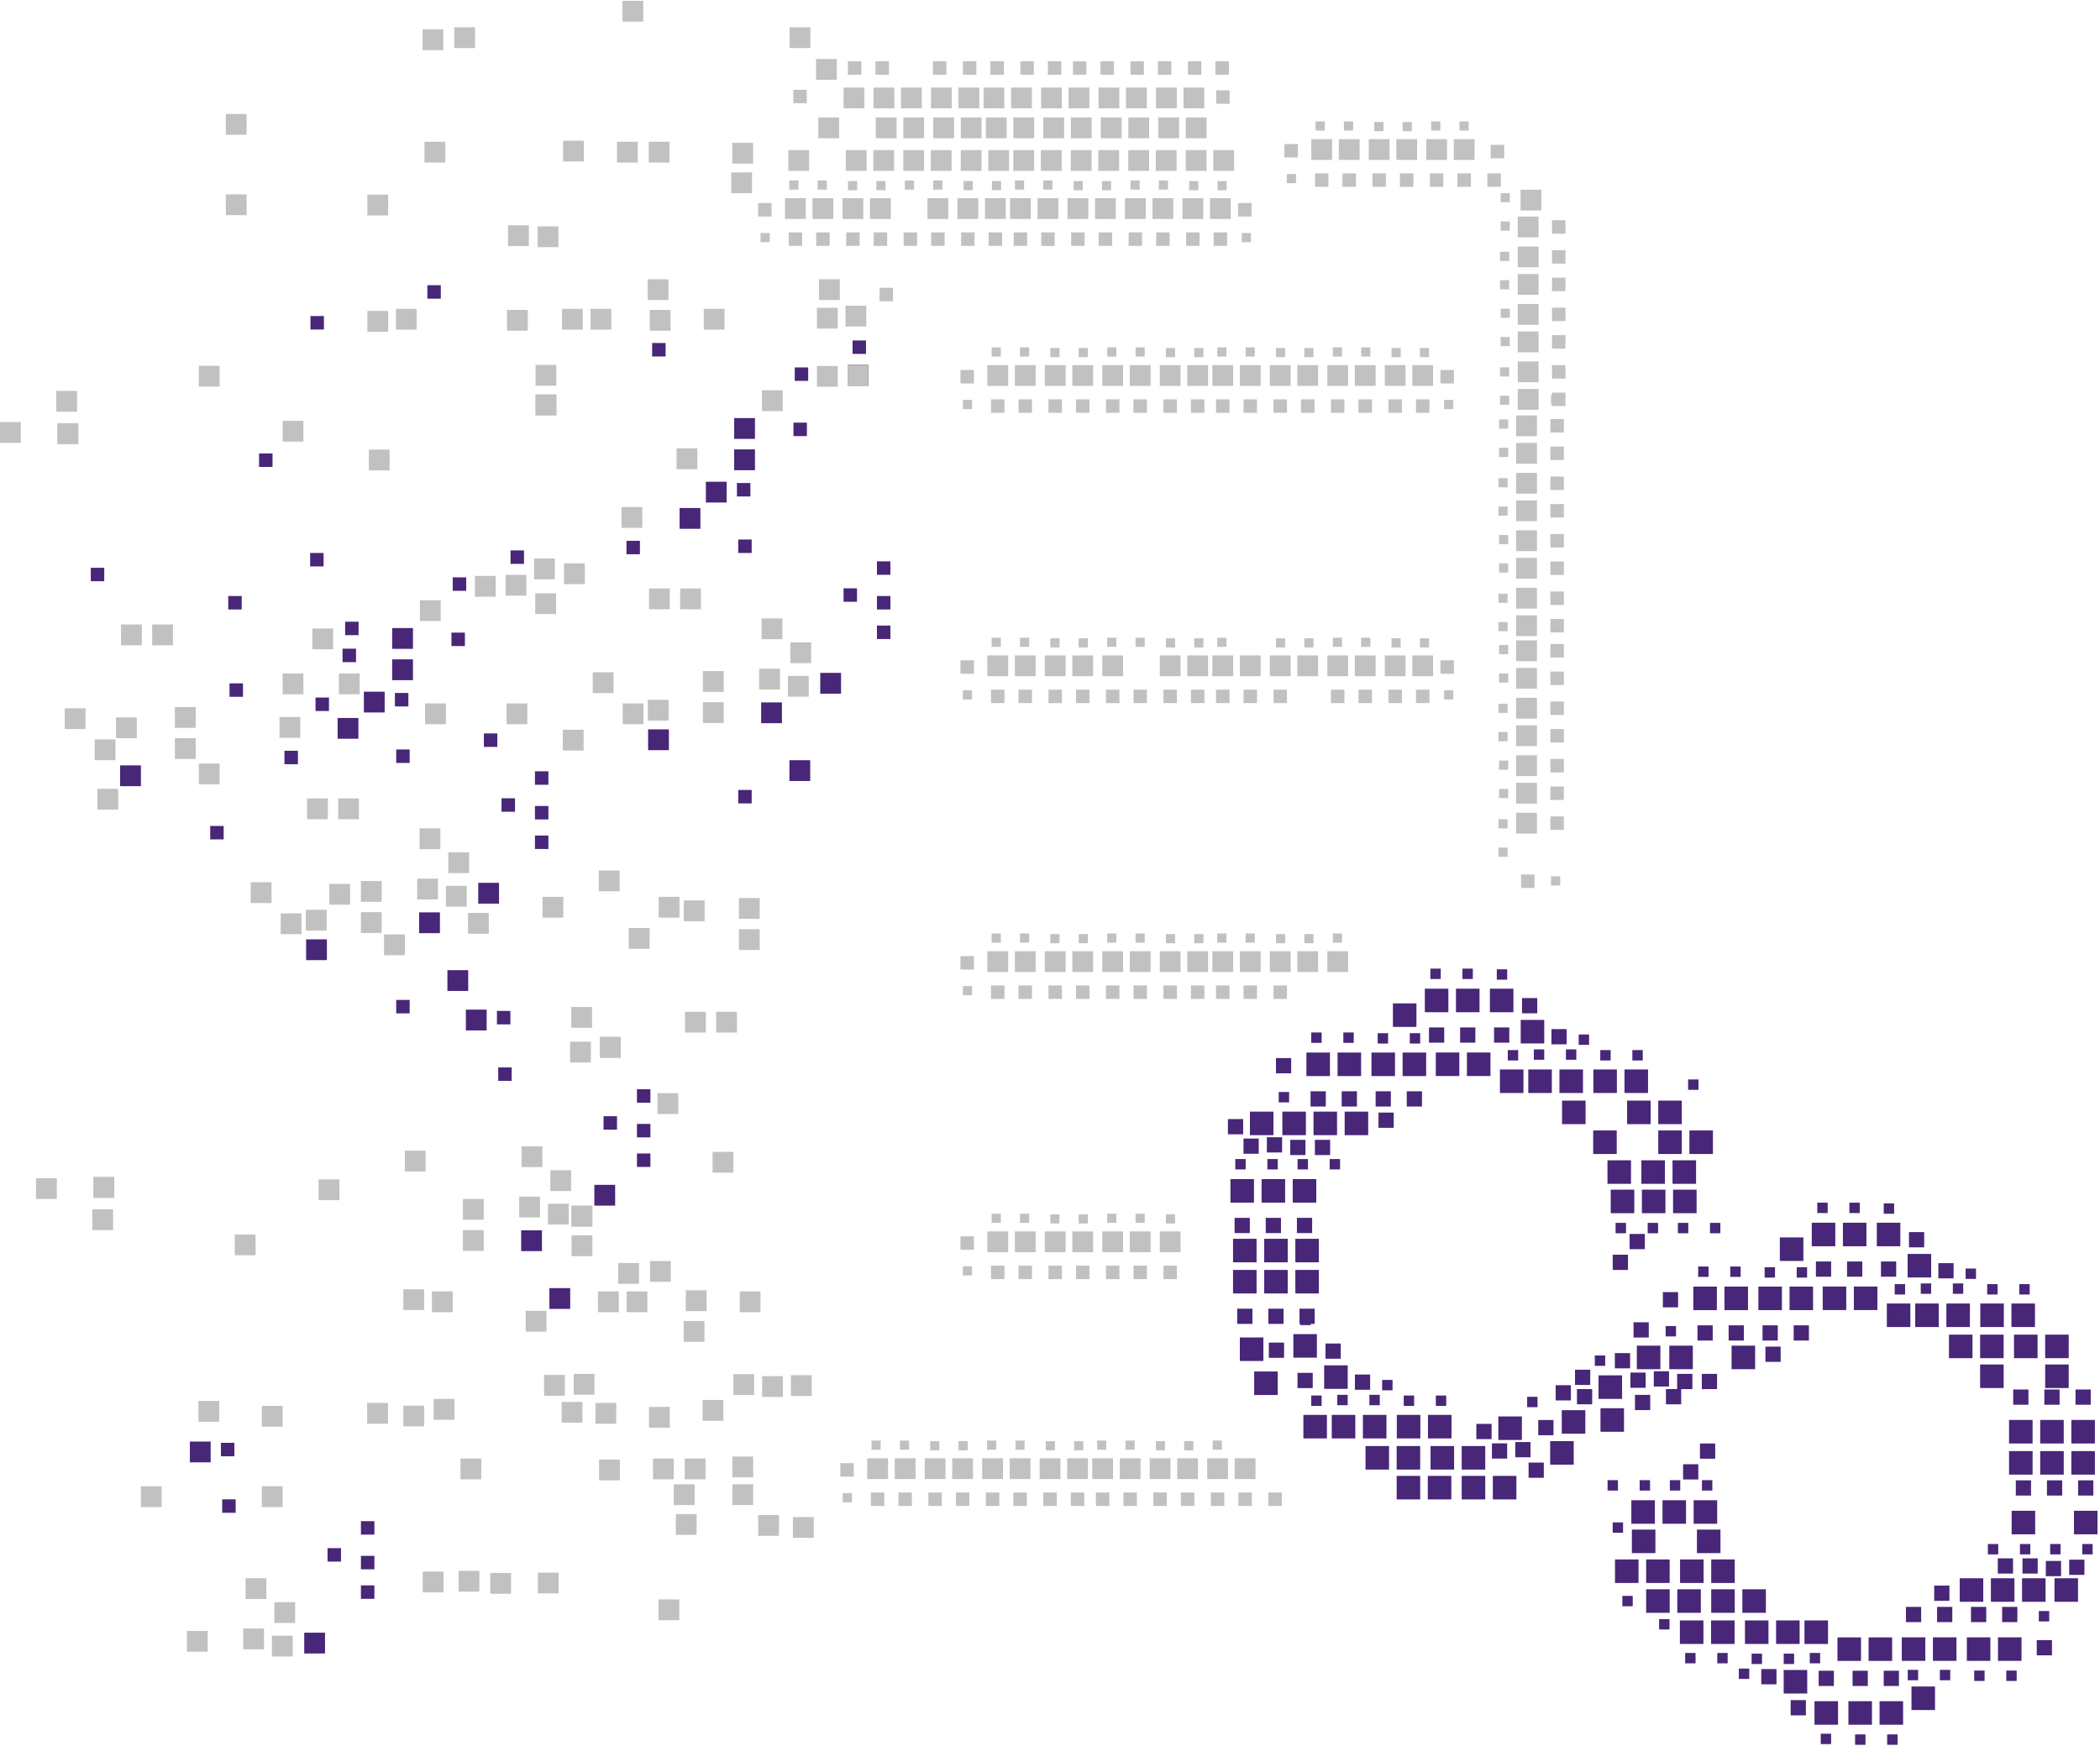 <?xml version="1.0" encoding="UTF-8"?>
<!DOCTYPE svg PUBLIC "-//W3C//DTD SVG 1.1//EN" "http://www.w3.org/Graphics/SVG/1.1/DTD/svg11.dtd">
<!-- Creator: CorelDRAW -->
<svg xmlns="http://www.w3.org/2000/svg" xml:space="preserve" width="350px" height="291px" style="shape-rendering:geometricPrecision; text-rendering:geometricPrecision; image-rendering:optimizeQuality; fill-rule:evenodd; clip-rule:evenodd"
viewBox="0 0 350 290.719">
 <defs>
  <style type="text/css">
   <![CDATA[
    .fil1 {fill:#1F1A17}
    .fil2 {fill:#C2C1C1}
    .fil0 {fill:#482678}
   ]]>
  </style>
 </defs>
 <g id="Layer_x0020_1">
  <rect class="fil0" x="108.692" y="57.041" width="2.243" height="2.243"/>
  <rect class="fil0" x="51.691" y="92.042" width="2.243" height="2.243"/>
  <rect class="fil0" x="71.225" y="47.407" width="2.243" height="2.243"/>
  <rect class="fil0" x="142.091" y="56.613" width="2.243" height="2.243"/>
  <rect class="fil0" x="85.09" y="91.614" width="2.243" height="2.243"/>
  <rect class="fil0" x="132.456" y="61.109" width="2.243" height="2.243"/>
  <rect class="fil0" x="75.456" y="96.11" width="2.243" height="2.243"/>
  <rect class="fil0" x="132.242" y="70.315" width="2.243" height="2.243"/>
  <rect class="fil0" x="75.241" y="105.316" width="2.243" height="2.243"/>
  <rect class="fil0" x="123.036" y="89.798" width="2.243" height="2.243"/>
  <rect class="fil0" x="83.036" y="177.799" width="2.243" height="2.243"/>
  <rect class="fil0" x="37.035" y="249.801" width="2.243" height="2.243"/>
  <rect class="fil0" x="66.035" y="124.798" width="2.243" height="2.243"/>
  <rect class="fil0" x="57.523" y="103.5" width="2.243" height="2.243"/>
  <rect class="fil0" x="57.095" y="107.996" width="2.243" height="2.243"/>
  <rect class="fil0" x="52.587" y="116.14" width="2.243" height="2.243"/>
  <rect class="fil0" x="80.645" y="122.126" width="2.243" height="2.243"/>
  <rect class="fil0" x="123.036" y="131.546" width="2.243" height="2.243"/>
  <rect class="fil0" x="66.035" y="166.547" width="2.243" height="2.243"/>
  <rect class="fil0" x="35.035" y="137.546" width="2.243" height="2.243"/>
  <rect class="fil0" x="122.822" y="80.378" width="2.243" height="2.243"/>
  <rect class="fil0" x="82.822" y="168.379" width="2.243" height="2.243"/>
  <rect class="fil0" x="36.821" y="240.38" width="2.243" height="2.243"/>
  <rect class="fil0" x="65.821" y="115.378" width="2.243" height="2.243"/>
  <rect class="fil0" x="104.41" y="90.012" width="2.243" height="2.243"/>
  <rect class="fil0" x="47.409" y="125.012" width="2.243" height="2.243"/>
  <rect class="fil0" x="146.159" y="99.218" width="2.243" height="2.243"/>
  <rect class="fil0" x="106.158" y="187.219" width="2.243" height="2.243"/>
  <rect class="fil0" x="60.157" y="259.221" width="2.243" height="2.243"/>
  <rect class="fil0" x="89.158" y="134.219" width="2.243" height="2.243"/>
  <rect class="fil0" x="140.592" y="97.933" width="2.243" height="2.243"/>
  <rect class="fil0" x="100.591" y="185.935" width="2.243" height="2.243"/>
  <rect class="fil0" x="54.591" y="257.936" width="2.243" height="2.243"/>
  <rect class="fil0" x="83.591" y="132.934" width="2.243" height="2.243"/>
  <rect class="fil0" x="146.159" y="93.437" width="2.243" height="2.243"/>
  <rect class="fil0" x="106.158" y="181.439" width="2.243" height="2.243"/>
  <rect class="fil0" x="60.157" y="253.44" width="2.243" height="2.243"/>
  <rect class="fil0" x="89.158" y="128.438" width="2.243" height="2.243"/>
  <rect class="fil0" x="146.159" y="104.142" width="2.243" height="2.243"/>
  <rect class="fil0" x="106.158" y="192.144" width="2.243" height="2.243"/>
  <rect class="fil0" x="60.157" y="264.145" width="2.243" height="2.243"/>
  <rect class="fil0" x="89.158" y="139.143" width="2.243" height="2.243"/>
  <rect class="fil0" x="51.743" y="52.545" width="2.243" height="2.243"/>
  <rect class="fil0" x="43.179" y="75.453" width="2.243" height="2.243"/>
  <rect class="fil0" x="15.132" y="94.508" width="2.243" height="2.243"/>
  <rect class="fil0" x="38.041" y="99.218" width="2.243" height="2.243"/>
  <rect class="fil0" x="38.255" y="113.776" width="2.243" height="2.243"/>
  <rect class="fil0" x="217.735" y="175.32" width="3.922" height="3.922"/>
  <rect class="fil0" x="205.074" y="196.418" width="3.922" height="3.922"/>
  <rect class="fil0" x="213.727" y="185.169" width="3.922" height="3.922"/>
  <rect class="fil0" x="208.319" y="185.169" width="3.922" height="3.922"/>
  <rect class="fil0" x="268.458" y="198.176" width="3.922" height="3.922"/>
  <rect class="fil0" x="205.507" y="211.56" width="3.922" height="3.922"/>
  <rect class="fil0" x="205.507" y="206.368" width="3.922" height="3.922"/>
  <rect class="fil0" x="215.458" y="196.418" width="3.922" height="3.922"/>
  <rect class="fil0" x="224.111" y="185.169" width="3.922" height="3.922"/>
  <rect class="fil0" x="278.842" y="198.176" width="3.922" height="3.922"/>
  <rect class="fil0" x="215.891" y="211.56" width="3.922" height="3.922"/>
  <rect class="fil0" x="215.891" y="206.368" width="3.922" height="3.922"/>
  <rect class="fil0" x="218.427" y="181.779" width="2.538" height="2.538"/>
  <rect class="fil0" x="205.766" y="202.877" width="2.538" height="2.538"/>
  <rect class="fil0" x="206.199" y="218.019" width="2.538" height="2.538"/>
  <rect class="fil0" x="216.15" y="202.877" width="2.538" height="2.538"/>
  <rect class="fil0" x="216.582" y="218.019" width="2.538" height="2.538"/>
  <rect class="fil0" x="213.12" y="181.895" width="1.731" height="1.731"/>
  <rect class="fil0" x="218.542" y="171.975" width="1.731" height="1.731"/>
  <rect class="fil0" x="205.881" y="193.072" width="1.731" height="1.731"/>
  <rect class="fil0" x="269.265" y="203.714" width="1.731" height="1.731"/>
  <rect class="fil0" x="216.265" y="193.072" width="1.731" height="1.731"/>
  <rect class="fil0" x="279.649" y="203.714" width="1.731" height="1.731"/>
  <rect class="fil0" x="255.639" y="174.794" width="1.731" height="1.731"/>
  <rect class="fil0" x="238.394" y="161.33" width="1.731" height="1.731"/>
  <rect class="fil0" x="229.616" y="172.09" width="1.731" height="1.731"/>
  <rect class="fil0" x="266.712" y="174.91" width="1.731" height="1.731"/>
  <rect class="fil0" x="249.468" y="161.445" width="1.731" height="1.731"/>
  <rect class="fil0" x="263.115" y="172.309" width="1.731" height="1.731"/>
  <rect class="fil0" x="223.891" y="171.975" width="1.731" height="1.731"/>
  <rect class="fil0" x="211.23" y="193.072" width="1.731" height="1.731"/>
  <rect class="fil0" x="274.614" y="203.714" width="1.731" height="1.731"/>
  <rect class="fil0" x="221.614" y="193.072" width="1.731" height="1.731"/>
  <rect class="fil0" x="284.998" y="203.714" width="1.731" height="1.731"/>
  <rect class="fil0" x="260.988" y="174.794" width="1.731" height="1.731"/>
  <rect class="fil0" x="243.743" y="161.33" width="1.731" height="1.731"/>
  <rect class="fil0" x="234.965" y="172.09" width="1.731" height="1.731"/>
  <rect class="fil0" x="272.061" y="174.91" width="1.731" height="1.731"/>
  <rect class="fil0" x="251.298" y="174.91" width="1.731" height="1.731"/>
  <rect class="fil0" x="212.659" y="176.243" width="2.538" height="2.538"/>
  <rect class="fil0" x="204.655" y="186.41" width="2.538" height="2.538"/>
  <rect class="fil0" x="207.251" y="189.655" width="2.538" height="2.538"/>
  <rect class="fil0" x="211.145" y="189.439" width="2.538" height="2.538"/>
  <rect class="fil0" x="215.039" y="189.871" width="2.538" height="2.538"/>
  <rect class="fil0" x="219.149" y="189.871" width="2.538" height="2.538"/>
  <rect class="fil0" x="229.749" y="185.328" width="2.538" height="2.538"/>
  <rect class="fil0" x="268.79" y="209.022" width="2.538" height="2.538"/>
  <rect class="fil0" x="271.603" y="205.56" width="2.538" height="2.538"/>
  <rect class="fil0" x="258.573" y="171.412" width="2.538" height="2.538"/>
  <rect class="fil0" x="254.716" y="178.14" width="3.922" height="3.922"/>
  <rect class="fil0" x="260.341" y="183.332" width="3.922" height="3.922"/>
  <rect class="fil0" x="265.533" y="188.308" width="3.922" height="3.922"/>
  <rect class="fil0" x="237.472" y="164.676" width="3.922" height="3.922"/>
  <rect class="fil0" x="238.164" y="171.135" width="2.538" height="2.538"/>
  <rect class="fil0" x="253.452" y="169.878" width="3.922" height="3.922"/>
  <rect class="fil0" x="228.578" y="175.32" width="3.922" height="3.922"/>
  <rect class="fil0" x="239.297" y="175.312" width="3.922" height="3.922"/>
  <rect class="fil0" x="229.27" y="181.779" width="2.538" height="2.538"/>
  <rect class="fil0" x="265.559" y="178.14" width="3.922" height="3.922"/>
  <rect class="fil0" x="271.184" y="183.332" width="3.922" height="3.922"/>
  <rect class="fil0" x="276.376" y="188.308" width="3.922" height="3.922"/>
  <rect class="fil0" x="273.563" y="193.283" width="3.922" height="3.922"/>
  <rect class="fil0" x="248.315" y="164.676" width="3.922" height="3.922"/>
  <rect class="fil0" x="249.007" y="171.135" width="2.538" height="2.538"/>
  <rect class="fil0" x="222.926" y="175.32" width="3.922" height="3.922"/>
  <rect class="fil0" x="210.265" y="196.418" width="3.922" height="3.922"/>
  <rect class="fil0" x="218.918" y="185.169" width="3.922" height="3.922"/>
  <rect class="fil0" x="273.649" y="198.176" width="3.922" height="3.922"/>
  <rect class="fil0" x="210.698" y="211.56" width="3.922" height="3.922"/>
  <rect class="fil0" x="210.698" y="206.368" width="3.922" height="3.922"/>
  <rect class="fil0" x="223.617" y="181.779" width="2.538" height="2.538"/>
  <rect class="fil0" x="210.957" y="202.877" width="2.538" height="2.538"/>
  <rect class="fil0" x="211.389" y="218.019" width="2.538" height="2.538"/>
  <rect class="fil0" x="259.907" y="178.14" width="3.922" height="3.922"/>
  <rect class="fil0" x="267.911" y="193.283" width="3.922" height="3.922"/>
  <rect class="fil0" x="242.663" y="164.676" width="3.922" height="3.922"/>
  <rect class="fil0" x="243.355" y="171.135" width="2.538" height="2.538"/>
  <rect class="fil0" x="253.673" y="166.239" width="2.538" height="2.538"/>
  <rect class="fil0" x="233.769" y="175.32" width="3.922" height="3.922"/>
  <rect class="fil0" x="244.488" y="175.312" width="3.922" height="3.922"/>
  <rect class="fil0" x="234.46" y="181.779" width="2.538" height="2.538"/>
  <rect class="fil0" x="270.75" y="178.14" width="3.922" height="3.922"/>
  <rect class="fil0" x="276.375" y="183.332" width="3.922" height="3.922"/>
  <rect class="fil0" x="281.566" y="188.308" width="3.922" height="3.922"/>
  <rect class="fil0" x="278.754" y="193.283" width="3.922" height="3.922"/>
  <rect class="fil0" x="249.987" y="178.14" width="3.922" height="3.922"/>
  <rect class="fil0" x="232.153" y="167.124" width="3.922" height="3.922"/>
  <rect class="fil0" x="282.222" y="214.335" width="3.922" height="3.922"/>
  <rect class="fil0" x="278.215" y="224.184" width="3.922" height="3.922"/>
  <rect class="fil0" x="272.807" y="224.184" width="3.922" height="3.922"/>
  <rect class="fil0" x="249.723" y="235.982" width="3.922" height="3.922"/>
  <rect class="fil0" x="288.598" y="224.184" width="3.922" height="3.922"/>
  <rect class="fil0" x="282.914" y="220.794" width="2.538" height="2.538"/>
  <rect class="fil0" x="277.608" y="220.91" width="1.731" height="1.731"/>
  <rect class="fil0" x="254.525" y="232.708" width="1.731" height="1.731"/>
  <rect class="fil0" x="283.029" y="210.989" width="1.731" height="1.731"/>
  <rect class="fil0" x="320.126" y="213.809" width="1.731" height="1.731"/>
  <rect class="fil0" x="222.882" y="232.378" width="1.731" height="1.731"/>
  <rect class="fil0" x="302.882" y="200.345" width="1.731" height="1.731"/>
  <rect class="fil0" x="265.802" y="225.817" width="1.731" height="1.731"/>
  <rect class="fil0" x="294.103" y="211.105" width="1.731" height="1.731"/>
  <rect class="fil0" x="331.2" y="213.925" width="1.731" height="1.731"/>
  <rect class="fil0" x="233.956" y="232.494" width="1.731" height="1.731"/>
  <rect class="fil0" x="313.956" y="200.46" width="1.731" height="1.731"/>
  <rect class="fil0" x="216.712" y="219.029" width="1.731" height="1.731"/>
  <rect class="fil0" x="327.603" y="211.324" width="1.731" height="1.731"/>
  <rect class="fil0" x="230.359" y="229.893" width="1.731" height="1.731"/>
  <rect class="fil0" x="288.378" y="210.989" width="1.731" height="1.731"/>
  <rect class="fil0" x="325.475" y="213.809" width="1.731" height="1.731"/>
  <rect class="fil0" x="228.231" y="232.378" width="1.731" height="1.731"/>
  <rect class="fil0" x="308.231" y="200.345" width="1.731" height="1.731"/>
  <rect class="fil0" x="299.452" y="211.105" width="1.731" height="1.731"/>
  <rect class="fil0" x="336.549" y="213.925" width="1.731" height="1.731"/>
  <rect class="fil0" x="239.305" y="232.494" width="1.731" height="1.731"/>
  <rect class="fil0" x="270.391" y="265.895" width="1.731" height="1.731"/>
  <rect class="fil0" x="276.517" y="269.764" width="1.731" height="1.731"/>
  <rect class="fil0" x="268.779" y="253.643" width="1.731" height="1.731"/>
  <rect class="fil0" x="281.354" y="179.804" width="1.731" height="1.731"/>
  <rect class="fil0" x="315.786" y="213.925" width="1.731" height="1.731"/>
  <rect class="fil0" x="218.542" y="232.494" width="1.731" height="1.731"/>
  <rect class="fil0" x="277.146" y="215.257" width="2.538" height="2.538"/>
  <rect class="fil0" x="211.474" y="223.671" width="2.538" height="2.538"/>
  <rect class="fil0" x="272.255" y="220.286" width="2.538" height="2.538"/>
  <rect class="fil0" x="269.142" y="225.425" width="2.538" height="2.538"/>
  <rect class="fil0" x="262.826" y="231.419" width="2.538" height="2.538"/>
  <rect class="fil0" x="262.503" y="228.195" width="2.538" height="2.538"/>
  <rect class="fil0" x="259.279" y="230.774" width="2.538" height="2.538"/>
  <rect class="fil0" x="272.499" y="232.386" width="2.538" height="2.538"/>
  <rect class="fil0" x="277.658" y="231.419" width="2.538" height="2.538"/>
  <rect class="fil0" x="256.377" y="236.578" width="2.538" height="2.538"/>
  <rect class="fil0" x="254.765" y="243.672" width="2.538" height="2.538"/>
  <rect class="fil0" x="246.059" y="237.223" width="2.538" height="2.538"/>
  <rect class="fil0" x="271.738" y="228.67" width="2.538" height="2.538"/>
  <rect class="fil0" x="248.655" y="240.468" width="2.538" height="2.538"/>
  <rect class="fil0" x="275.632" y="228.453" width="2.538" height="2.538"/>
  <rect class="fil0" x="252.549" y="240.251" width="2.538" height="2.538"/>
  <rect class="fil0" x="279.526" y="228.886" width="2.538" height="2.538"/>
  <rect class="fil0" x="283.636" y="228.886" width="2.538" height="2.538"/>
  <rect class="fil0" x="294.236" y="224.343" width="2.538" height="2.538"/>
  <rect class="fil0" x="323.061" y="210.427" width="2.538" height="2.538"/>
  <rect class="fil0" x="225.817" y="228.996" width="2.538" height="2.538"/>
  <rect class="fil0" x="319.204" y="217.155" width="3.922" height="3.922"/>
  <rect class="fil0" x="221.96" y="235.724" width="3.922" height="3.922"/>
  <rect class="fil0" x="324.828" y="222.347" width="3.922" height="3.922"/>
  <rect class="fil0" x="227.584" y="240.916" width="3.922" height="3.922"/>
  <rect class="fil0" x="330.02" y="227.322" width="3.922" height="3.922"/>
  <rect class="fil0" x="232.776" y="245.892" width="3.922" height="3.922"/>
  <rect class="fil0" x="301.959" y="203.691" width="3.922" height="3.922"/>
  <rect class="fil0" x="302.651" y="210.15" width="2.538" height="2.538"/>
  <rect class="fil0" x="317.939" y="208.893" width="3.922" height="3.922"/>
  <rect class="fil0" x="220.695" y="227.462" width="3.922" height="3.922"/>
  <rect class="fil0" x="206.64" y="222.816" width="3.922" height="3.922"/>
  <rect class="fil0" x="266.746" y="234.614" width="3.922" height="3.922"/>
  <rect class="fil0" x="258.362" y="240.095" width="3.922" height="3.922"/>
  <rect class="fil0" x="260.297" y="234.936" width="3.922" height="3.922"/>
  <rect class="fil0" x="266.423" y="229.133" width="3.922" height="3.922"/>
  <rect class="fil0" x="209.029" y="228.488" width="3.922" height="3.922"/>
  <rect class="fil0" x="293.065" y="214.335" width="3.922" height="3.922"/>
  <rect class="fil0" x="303.785" y="214.326" width="3.922" height="3.922"/>
  <rect class="fil0" x="293.757" y="220.794" width="2.538" height="2.538"/>
  <rect class="fil0" x="330.047" y="217.155" width="3.922" height="3.922"/>
  <rect class="fil0" x="232.803" y="235.724" width="3.922" height="3.922"/>
  <rect class="fil0" x="335.671" y="222.347" width="3.922" height="3.922"/>
  <rect class="fil0" x="238.427" y="240.916" width="3.922" height="3.922"/>
  <rect class="fil0" x="340.863" y="227.322" width="3.922" height="3.922"/>
  <rect class="fil0" x="243.619" y="245.892" width="3.922" height="3.922"/>
  <rect class="fil0" x="312.802" y="203.691" width="3.922" height="3.922"/>
  <rect class="fil0" x="215.559" y="222.26" width="3.922" height="3.922"/>
  <rect class="fil0" x="313.494" y="210.15" width="2.538" height="2.538"/>
  <rect class="fil0" x="216.25" y="228.719" width="2.538" height="2.538"/>
  <rect class="fil0" x="287.413" y="214.335" width="3.922" height="3.922"/>
  <rect class="fil0" x="288.105" y="220.794" width="2.538" height="2.538"/>
  <rect class="fil0" x="324.394" y="217.155" width="3.922" height="3.922"/>
  <rect class="fil0" x="227.151" y="235.724" width="3.922" height="3.922"/>
  <rect class="fil0" x="330.019" y="222.347" width="3.922" height="3.922"/>
  <rect class="fil0" x="232.775" y="240.916" width="3.922" height="3.922"/>
  <rect class="fil0" x="237.967" y="245.892" width="3.922" height="3.922"/>
  <rect class="fil0" x="307.15" y="203.691" width="3.922" height="3.922"/>
  <rect class="fil0" x="307.842" y="210.15" width="2.538" height="2.538"/>
  <rect class="fil0" x="318.161" y="205.254" width="2.538" height="2.538"/>
  <rect class="fil0" x="220.917" y="223.823" width="2.538" height="2.538"/>
  <rect class="fil0" x="298.256" y="214.335" width="3.922" height="3.922"/>
  <rect class="fil0" x="308.975" y="214.326" width="3.922" height="3.922"/>
  <rect class="fil0" x="298.948" y="220.794" width="2.538" height="2.538"/>
  <rect class="fil0" x="335.238" y="217.155" width="3.922" height="3.922"/>
  <rect class="fil0" x="237.994" y="235.724" width="3.922" height="3.922"/>
  <rect class="fil0" x="340.862" y="222.347" width="3.922" height="3.922"/>
  <rect class="fil0" x="243.618" y="240.916" width="3.922" height="3.922"/>
  <rect class="fil0" x="248.81" y="245.892" width="3.922" height="3.922"/>
  <rect class="fil0" x="314.474" y="217.155" width="3.922" height="3.922"/>
  <rect class="fil0" x="217.23" y="235.724" width="3.922" height="3.922"/>
  <rect class="fil0" x="296.64" y="206.139" width="3.922" height="3.922"/>
  <rect class="fil0" x="332.998" y="272.806" width="3.922" height="3.922"/>
  <rect class="fil0" x="345.659" y="251.708" width="3.922" height="3.922"/>
  <rect class="fil0" x="337.006" y="262.957" width="3.922" height="3.922"/>
  <rect class="fil0" x="342.414" y="262.957" width="3.922" height="3.922"/>
  <rect class="fil0" x="282.275" y="249.95" width="3.922" height="3.922"/>
  <rect class="fil0" x="345.226" y="236.566" width="3.922" height="3.922"/>
  <rect class="fil0" x="345.226" y="241.758" width="3.922" height="3.922"/>
  <rect class="fil0" x="335.275" y="251.708" width="3.922" height="3.922"/>
  <rect class="fil0" x="326.622" y="262.957" width="3.922" height="3.922"/>
  <rect class="fil0" x="271.891" y="249.95" width="3.922" height="3.922"/>
  <rect class="fil0" x="334.843" y="236.566" width="3.922" height="3.922"/>
  <rect class="fil0" x="334.843" y="241.758" width="3.922" height="3.922"/>
  <rect class="fil0" x="333.69" y="267.73" width="2.538" height="2.538"/>
  <rect class="fil0" x="346.351" y="246.633" width="2.538" height="2.538"/>
  <rect class="fil0" x="345.918" y="231.491" width="2.538" height="2.538"/>
  <rect class="fil0" x="335.967" y="246.633" width="2.538" height="2.538"/>
  <rect class="fil0" x="335.534" y="231.491" width="2.538" height="2.538"/>
  <rect class="fil0" x="339.804" y="268.423" width="1.731" height="1.731"/>
  <rect class="fil0" x="334.383" y="278.343" width="1.731" height="1.731"/>
  <rect class="fil0" x="347.043" y="257.246" width="1.731" height="1.731"/>
  <rect class="fil0" x="283.659" y="246.604" width="1.731" height="1.731"/>
  <rect class="fil0" x="336.659" y="257.246" width="1.731" height="1.731"/>
  <rect class="fil0" x="273.276" y="246.604" width="1.731" height="1.731"/>
  <rect class="fil0" x="297.286" y="275.523" width="1.731" height="1.731"/>
  <rect class="fil0" x="314.53" y="288.987" width="1.731" height="1.731"/>
  <rect class="fil0" x="323.309" y="278.228" width="1.731" height="1.731"/>
  <rect class="fil0" x="286.212" y="275.408" width="1.731" height="1.731"/>
  <rect class="fil0" x="303.456" y="288.872" width="1.731" height="1.731"/>
  <rect class="fil0" x="289.809" y="278.009" width="1.731" height="1.731"/>
  <rect class="fil0" x="329.034" y="278.343" width="1.731" height="1.731"/>
  <rect class="fil0" x="341.694" y="257.246" width="1.731" height="1.731"/>
  <rect class="fil0" x="278.31" y="246.604" width="1.731" height="1.731"/>
  <rect class="fil0" x="331.31" y="257.246" width="1.731" height="1.731"/>
  <rect class="fil0" x="267.927" y="246.604" width="1.731" height="1.731"/>
  <rect class="fil0" x="291.937" y="275.523" width="1.731" height="1.731"/>
  <rect class="fil0" x="309.181" y="288.987" width="1.731" height="1.731"/>
  <rect class="fil0" x="317.96" y="278.228" width="1.731" height="1.731"/>
  <rect class="fil0" x="280.863" y="275.408" width="1.731" height="1.731"/>
  <rect class="fil0" x="301.626" y="275.408" width="1.731" height="1.731"/>
  <rect class="fil0" x="339.458" y="273.267" width="2.538" height="2.538"/>
  <rect class="fil0" x="344.866" y="259.855" width="2.538" height="2.538"/>
  <rect class="fil0" x="340.972" y="260.071" width="2.538" height="2.538"/>
  <rect class="fil0" x="337.078" y="259.638" width="2.538" height="2.538"/>
  <rect class="fil0" x="332.968" y="259.638" width="2.538" height="2.538"/>
  <rect class="fil0" x="322.368" y="264.181" width="2.538" height="2.538"/>
  <rect class="fil0" x="283.326" y="240.488" width="2.538" height="2.538"/>
  <rect class="fil0" x="280.514" y="243.949" width="2.538" height="2.538"/>
  <rect class="fil0" x="293.544" y="278.097" width="2.538" height="2.538"/>
  <rect class="fil0" x="296.017" y="269.986" width="3.922" height="3.922"/>
  <rect class="fil0" x="290.392" y="264.794" width="3.922" height="3.922"/>
  <rect class="fil0" x="285.201" y="259.818" width="3.922" height="3.922"/>
  <rect class="fil0" x="313.261" y="283.45" width="3.922" height="3.922"/>
  <rect class="fil0" x="313.953" y="278.375" width="2.538" height="2.538"/>
  <rect class="fil0" x="297.281" y="278.248" width="3.922" height="3.922"/>
  <rect class="fil0" x="322.155" y="272.806" width="3.922" height="3.922"/>
  <rect class="fil0" x="311.436" y="272.815" width="3.922" height="3.922"/>
  <rect class="fil0" x="322.847" y="267.73" width="2.538" height="2.538"/>
  <rect class="fil0" x="285.174" y="269.986" width="3.922" height="3.922"/>
  <rect class="fil0" x="279.549" y="264.794" width="3.922" height="3.922"/>
  <rect class="fil0" x="274.357" y="259.818" width="3.922" height="3.922"/>
  <rect class="fil0" x="302.418" y="283.45" width="3.922" height="3.922"/>
  <rect class="fil0" x="303.11" y="278.375" width="2.538" height="2.538"/>
  <rect class="fil0" x="327.807" y="272.806" width="3.922" height="3.922"/>
  <rect class="fil0" x="331.815" y="262.957" width="3.922" height="3.922"/>
  <rect class="fil0" x="277.084" y="249.95" width="3.922" height="3.922"/>
  <rect class="fil0" x="340.035" y="236.566" width="3.922" height="3.922"/>
  <rect class="fil0" x="340.035" y="241.758" width="3.922" height="3.922"/>
  <rect class="fil0" x="328.499" y="267.73" width="2.538" height="2.538"/>
  <rect class="fil0" x="341.16" y="246.633" width="2.538" height="2.538"/>
  <rect class="fil0" x="340.727" y="231.491" width="2.538" height="2.538"/>
  <rect class="fil0" x="290.826" y="269.986" width="3.922" height="3.922"/>
  <rect class="fil0" x="285.202" y="264.794" width="3.922" height="3.922"/>
  <rect class="fil0" x="280.01" y="259.818" width="3.922" height="3.922"/>
  <rect class="fil0" x="282.822" y="254.843" width="3.922" height="3.922"/>
  <rect class="fil0" x="308.07" y="283.45" width="3.922" height="3.922"/>
  <rect class="fil0" x="308.762" y="278.375" width="2.538" height="2.538"/>
  <rect class="fil0" x="298.443" y="283.271" width="2.538" height="2.538"/>
  <rect class="fil0" x="316.964" y="272.806" width="3.922" height="3.922"/>
  <rect class="fil0" x="306.245" y="272.815" width="3.922" height="3.922"/>
  <rect class="fil0" x="317.656" y="267.73" width="2.538" height="2.538"/>
  <rect class="fil0" x="279.983" y="269.986" width="3.922" height="3.922"/>
  <rect class="fil0" x="274.359" y="264.794" width="3.922" height="3.922"/>
  <rect class="fil0" x="269.167" y="259.818" width="3.922" height="3.922"/>
  <rect class="fil0" x="271.979" y="254.843" width="3.922" height="3.922"/>
  <rect class="fil0" x="300.746" y="269.986" width="3.922" height="3.922"/>
  <rect class="fil0" x="318.58" y="281.002" width="3.922" height="3.922"/>
  <rect class="fil1" x="141.267" y="60.69" width="3.465" height="3.465"/>
  <g id="_183004432">
   <g>
    <rect id="_182106296" class="fil2" x="61.47" y="74.808" width="3.465" height="3.465"/>
    <g>
     <rect id="_182106056" class="fil2" x="47.101" y="70.018" width="3.465" height="3.465"/>
     <g>
      <rect id="_182106824" class="fil2" x="61.228" y="51.699" width="3.465" height="3.465"/>
      <rect id="_182104448" class="fil2" x="65.988" y="51.346" width="3.465" height="3.465"/>
      <g>
       <rect id="_181776112" class="fil2" x="107.947" y="46.41" width="3.465" height="3.465"/>
       <rect id="_181777480" class="fil2" x="108.299" y="51.523" width="3.465" height="3.465"/>
      </g>
     </g>
    </g>
   </g>
   <g>
    <rect id="_182233624" class="fil2" x="146.587" y="47.835" width="2.243" height="2.243"/>
    <rect id="_182105000" class="fil2" x="89.26" y="60.69" width="3.465" height="3.465"/>
    <rect id="_182103608" class="fil2" x="89.26" y="65.626" width="3.465" height="3.465"/>
    <rect id="_182104232" class="fil2" x="89.26" y="65.626" width="3.465" height="3.465"/>
    <rect id="_181776688" class="fil2" x="84.499" y="51.523" width="3.465" height="3.465"/>
    <rect id="_181776424" class="fil2" x="93.667" y="51.346" width="3.465" height="3.465"/>
    <rect id="_181776616" class="fil2" x="98.427" y="51.346" width="3.465" height="3.465"/>
    <rect id="_181777792" class="fil2" x="117.291" y="51.346" width="3.465" height="3.465"/>
    <rect id="_181777888" class="fil2" x="136.507" y="46.41" width="3.465" height="3.465"/>
    <rect id="_181777576" class="fil2" x="136.154" y="51.17" width="3.465" height="3.465"/>
    <rect id="_181777000" class="fil2" x="140.914" y="50.817" width="3.465" height="3.465"/>
    <rect id="_181777240" class="fil2" x="141.267" y="60.69" width="3.465" height="3.465"/>
    <rect id="_181776928" class="fil2" x="136.154" y="60.866" width="3.465" height="3.465"/>
    <rect id="_181776904" class="fil2" x="126.987" y="64.921" width="3.465" height="3.465"/>
   </g>
  </g>
  <rect class="fil0" x="122.363" y="69.555" width="3.465" height="3.465"/>
  <rect class="fil0" x="65.362" y="104.556" width="3.465" height="3.465"/>
  <rect class="fil0" x="122.363" y="74.777" width="3.465" height="3.465"/>
  <rect class="fil0" x="65.362" y="109.777" width="3.465" height="3.465"/>
  <rect class="fil0" x="136.708" y="112.029" width="3.465" height="3.465"/>
  <rect class="fil0" x="99.06" y="197.374" width="3.465" height="3.465"/>
  <rect class="fil0" x="50.706" y="272.032" width="3.465" height="3.465"/>
  <rect class="fil0" x="79.707" y="147.03" width="3.465" height="3.465"/>
  <rect class="fil0" x="126.859" y="116.953" width="3.465" height="3.465"/>
  <rect class="fil0" x="86.859" y="204.955" width="3.465" height="3.465"/>
  <rect class="fil0" x="69.858" y="151.954" width="3.465" height="3.465"/>
  <rect class="fil0" x="108.019" y="121.449" width="3.465" height="3.465"/>
  <rect class="fil0" x="51.018" y="156.45" width="3.465" height="3.465"/>
  <rect class="fil0" x="20.017" y="127.449" width="3.465" height="3.465"/>
  <rect class="fil0" x="131.569" y="126.588" width="3.465" height="3.465"/>
  <rect class="fil0" x="91.569" y="214.589" width="3.465" height="3.465"/>
  <rect class="fil0" x="74.568" y="161.588" width="3.465" height="3.465"/>
  <rect class="fil0" x="117.647" y="80.166" width="3.465" height="3.465"/>
  <rect class="fil0" x="77.646" y="168.168" width="3.465" height="3.465"/>
  <rect class="fil0" x="31.645" y="240.169" width="3.465" height="3.465"/>
  <rect class="fil0" x="60.646" y="115.167" width="3.465" height="3.465"/>
  <rect class="fil0" x="113.268" y="84.546" width="3.465" height="3.465"/>
  <rect class="fil0" x="56.267" y="119.546" width="3.465" height="3.465"/>
  <g id="_182243608">
   <g>
    <rect id="_181770216" class="fil2" x="109.582" y="182.097" width="3.465" height="3.465"/>
    <g>
     <rect id="_182105144" class="fil2" x="77.999" y="152.045" width="3.465" height="3.465"/>
     <rect id="_182105360" class="fil2" x="95.212" y="167.727" width="3.465" height="3.465"/>
     <rect id="_182104736" class="fil2" x="95.013" y="173.515" width="3.465" height="3.465"/>
     <rect id="_182104520" class="fil2" x="100.002" y="172.716" width="3.465" height="3.465"/>
     <rect id="_182104832" class="fil2" x="100.002" y="172.716" width="3.465" height="3.465"/>
     <rect id="_181552064" class="fil2" x="119.361" y="168.525" width="3.465" height="3.465"/>
     <rect id="_181551632" class="fil2" x="114.172" y="168.525" width="3.465" height="3.465"/>
    </g>
   </g>
   <g>
    <g>
     <rect id="_181770792" class="fil2" x="118.763" y="191.876" width="3.465" height="3.465"/>
     <g>
      <g>
       <rect id="_181776544" class="fil2" x="87.615" y="218.377" width="3.465" height="3.465"/>
       <rect id="_181776040" class="fil2" x="99.667" y="215.138" width="3.465" height="3.465"/>
      </g>
      <g>
       <g>
        <rect id="_182105048" class="fil2" x="95.26" y="205.794" width="3.465" height="3.465"/>
        <rect id="_182104160" class="fil2" x="95.26" y="200.858" width="3.465" height="3.465"/>
        <rect id="_182103920" class="fil2" x="95.26" y="200.858" width="3.465" height="3.465"/>
       </g>
       <g>
        <g>
         <rect id="_182099144" class="fil2" x="103.041" y="210.407" width="3.465" height="3.465"/>
         <rect id="_182099072" class="fil2" x="108.334" y="210.076" width="3.465" height="3.465"/>
         <rect id="_181775944" class="fil2" x="104.427" y="215.138" width="3.465" height="3.465"/>
         <rect id="_181776256" class="fil2" x="113.947" y="220.074" width="3.465" height="3.465"/>
         <rect id="_181777744" class="fil2" x="114.3" y="214.962" width="3.465" height="3.465"/>
         <rect id="_181777720" class="fil2" x="123.291" y="215.138" width="3.465" height="3.465"/>
        </g>
        <g>
         <g>
          <rect id="_181527944" class="fil2" x="86.533" y="199.332" width="3.465" height="3.465"/>
          <rect id="_181527392" class="fil2" x="91.323" y="200.53" width="3.465" height="3.465"/>
          <rect id="_181527656" class="fil2" x="91.722" y="194.942" width="3.465" height="3.465"/>
          <rect id="_181527752" class="fil2" x="86.932" y="190.95" width="3.465" height="3.465"/>
         </g>
         <g>
          <rect id="_182106944" class="fil2" x="67.229" y="214.785" width="3.465" height="3.465"/>
          <rect id="_182106968" class="fil2" x="15.58" y="196.067" width="3.465" height="3.465"/>
          <rect id="_182106632" class="fil2" x="15.58" y="196.067" width="3.465" height="3.465"/>
          <rect id="_182105864" class="fil2" x="15.38" y="201.456" width="3.465" height="3.465"/>
          <rect id="_182105912" class="fil2" x="39.13" y="205.647" width="3.465" height="3.465"/>
          <rect id="_182106320" class="fil2" x="53.101" y="196.466" width="3.465" height="3.465"/>
          <rect id="_182106392" class="fil2" x="67.471" y="191.676" width="3.465" height="3.465"/>
          <rect id="_182105024" class="fil2" x="6" y="196.267" width="3.465" height="3.465"/>
          <rect id="_182104592" class="fil2" x="71.989" y="215.138" width="3.465" height="3.465"/>
          <rect id="_181550792" class="fil2" x="77.153" y="199.732" width="3.465" height="3.465"/>
          <rect id="_181526168" class="fil2" x="77.153" y="204.921" width="3.465" height="3.465"/>
         </g>
        </g>
       </g>
      </g>
     </g>
    </g>
    <g>
     <rect id="_182105120" class="fil2" x="90.422" y="149.365" width="3.465" height="3.465"/>
     <rect id="_181551104" class="fil2" x="104.792" y="154.555" width="3.465" height="3.465"/>
     <rect id="_181551344" class="fil2" x="109.781" y="149.365" width="3.465" height="3.465"/>
     <rect id="_181550768" class="fil2" x="99.802" y="144.975" width="3.465" height="3.465"/>
     <rect id="_181550816" class="fil2" x="113.973" y="149.964" width="3.465" height="3.465"/>
     <rect id="_181550840" class="fil2" x="123.153" y="154.754" width="3.465" height="3.465"/>
     <rect id="_181526336" class="fil2" x="123.153" y="149.565" width="3.465" height="3.465"/>
    </g>
   </g>
  </g>
  <g id="_181776712">
   <g>
    <polygon id="_182236432" class="fil2" points="154.118,242.956 157.583,242.956 157.583,246.421 154.118,246.421 "/>
    <g>
     <g>
      <g>
       <rect id="_182099600" class="fil2" x="23.479" y="247.624" width="3.465" height="3.465"/>
       <rect id="_182032880" class="fil2" x="43.635" y="247.62" width="3.465" height="3.465"/>
      </g>
      <g>
       <g>
        <rect id="_182099792" class="fil2" x="61.192" y="233.73" width="3.465" height="3.465"/>
        <g>
         <polygon id="_182236192" class="fil2" points="140.055,243.77 142.298,243.77 142.298,246.013 140.055,246.013 "/>
         <polygon id="_182235064" class="fil2" points="145.252,240 146.781,240 146.781,241.529 145.252,241.529 "/>
         <polygon id="_182234896" class="fil2" points="140.463,248.764 141.992,248.764 141.992,250.293 140.463,250.293 "/>
         <polygon id="_182234848" class="fil2" points="145.15,248.662 147.393,248.662 147.393,250.905 145.15,250.905 "/>
         <polygon id="_182235040" class="fil2" points="144.539,242.956 148.004,242.956 148.004,246.421 144.539,246.421 "/>
         <rect id="_182101112" class="fil2" x="108.834" y="242.993" width="3.465" height="3.465"/>
         <rect id="_182100584" class="fil2" x="99.843" y="243.169" width="3.465" height="3.465"/>
         <rect id="_182100632" class="fil2" x="114.123" y="242.993" width="3.465" height="3.465"/>
         <rect id="_182100896" class="fil2" x="117.101" y="233.234" width="3.465" height="3.465"/>
         <rect id="_182101016" class="fil2" x="122.228" y="228.933" width="3.465" height="3.465"/>
         <rect id="_182100752" class="fil2" x="127.025" y="229.264" width="3.465" height="3.465"/>
         <rect id="_182100128" class="fil2" x="131.822" y="229.098" width="3.465" height="3.465"/>
         <rect id="_182100080" class="fil2" x="132.153" y="252.752" width="3.465" height="3.465"/>
         <rect id="_182100032" class="fil2" x="122.063" y="242.662" width="3.465" height="3.465"/>
         <rect id="_182099768" class="fil2" x="122.063" y="247.293" width="3.465" height="3.465"/>
         <rect id="_182099696" class="fil2" x="126.364" y="252.421" width="3.465" height="3.465"/>
         <rect id="_182100296" class="fil2" x="112.304" y="247.293" width="3.465" height="3.465"/>
         <rect id="_182099888" class="fil2" x="112.635" y="252.256" width="3.465" height="3.465"/>
         <rect id="_182099744" class="fil2" x="89.643" y="262.015" width="3.465" height="3.465"/>
         <rect id="_182100392" class="fil2" x="70.455" y="261.849" width="3.465" height="3.465"/>
         <rect id="_182099192" class="fil2" x="72.275" y="233.068" width="3.465" height="3.465"/>
         <rect id="_182099456" class="fil2" x="93.612" y="233.564" width="3.465" height="3.465"/>
         <rect id="_182099624" class="fil2" x="99.236" y="233.73" width="3.465" height="3.465"/>
         <rect id="_182098928" class="fil2" x="108.168" y="234.391" width="3.465" height="3.465"/>
         <rect id="_182099360" class="fil2" x="90.676" y="229.065" width="3.465" height="3.465"/>
         <rect id="_182099048" class="fil2" x="95.612" y="228.889" width="3.465" height="3.465"/>
         <rect id="_182103776" class="fil2" x="67.229" y="234.178" width="3.465" height="3.465"/>
         <rect id="_182103968" class="fil2" x="76.749" y="242.993" width="3.465" height="3.465"/>
         <rect id="_182025464" class="fil2" x="109.745" y="266.484" width="3.465" height="3.465"/>
         <rect id="_182025632" class="fil2" x="76.426" y="261.724" width="3.465" height="3.465"/>
         <rect id="_182025272" class="fil2" x="81.714" y="262.076" width="3.465" height="3.465"/>
        </g>
       </g>
       <g>
        <rect id="_182100224" class="fil2" x="33.072" y="233.399" width="3.465" height="3.465"/>
        <rect id="_182032976" class="fil2" x="43.635" y="234.222" width="3.465" height="3.465"/>
       </g>
      </g>
     </g>
     <g>
      <g>
       <rect id="_181550600" class="fil2" x="31.152" y="271.733" width="3.465" height="3.465"/>
       <rect id="_181527776" class="fil2" x="40.532" y="271.334" width="3.465" height="3.465"/>
       <rect id="_181527104" class="fil2" x="45.322" y="272.531" width="3.465" height="3.465"/>
      </g>
      <g>
       <rect id="_181527560" class="fil2" x="45.721" y="266.943" width="3.465" height="3.465"/>
       <rect id="_181526192" class="fil2" x="40.931" y="262.951" width="3.465" height="3.465"/>
      </g>
     </g>
    </g>
   </g>
   <g>
    <g>
     <g>
      <g>
       <polygon id="_182238472" class="fil2" points="196.817,248.662 199.06,248.662 199.06,250.905 196.817,250.905 "/>
       <polygon id="_182237056" class="fil2" points="196.206,242.956 199.671,242.956 199.671,246.421 196.206,246.421 "/>
       <polygon id="_182237080" class="fil2" points="206.396,248.662 208.639,248.662 208.639,250.905 206.396,250.905 "/>
       <polygon id="_182237176" class="fil2" points="205.785,242.956 209.25,242.956 209.25,246.421 205.785,246.421 "/>
       <polygon id="_182237008" class="fil2" points="211.39,248.662 213.632,248.662 213.632,250.905 211.39,250.905 "/>
       <polygon id="_182236792" class="fil2" points="201.811,248.662 204.053,248.662 204.053,250.905 201.811,250.905 "/>
       <polygon id="_182236912" class="fil2" points="201.199,242.956 204.664,242.956 204.664,246.421 201.199,246.421 "/>
       <polygon id="_182234800" class="fil2" points="202.116,240 203.645,240 203.645,241.529 202.116,241.529 "/>
      </g>
      <g>
       <polygon id="_182239384" class="fil2" points="179.335,210.847 181.578,210.847 181.578,213.09 179.335,213.09 "/>
       <polygon id="_182239792" class="fil2" points="178.724,205.141 182.189,205.141 182.189,208.606 178.724,208.606 "/>
       <polygon id="_182239768" class="fil2" points="188.914,210.847 191.157,210.847 191.157,213.09 188.914,213.09 "/>
       <polygon id="_182239528" class="fil2" points="188.303,205.141 191.768,205.141 191.768,208.606 188.303,208.606 "/>
       <polygon id="_182239096" class="fil2" points="169.756,210.847 171.998,210.847 171.998,213.09 169.756,213.09 "/>
       <polygon id="_182238664" class="fil2" points="169.145,205.141 172.61,205.141 172.61,208.606 169.145,208.606 "/>
       <polygon id="_182239048" class="fil2" points="193.908,210.847 196.151,210.847 196.151,213.09 193.908,213.09 "/>
       <polygon id="_182238568" class="fil2" points="193.297,205.141 196.761,205.141 196.761,208.606 193.297,208.606 "/>
       <polygon id="_182238760" class="fil2" points="174.749,210.847 176.992,210.847 176.992,213.09 174.749,213.09 "/>
       <polygon id="_182238784" class="fil2" points="174.138,205.141 177.603,205.141 177.603,208.606 174.138,208.606 "/>
       <polygon id="_182238976" class="fil2" points="184.329,210.847 186.571,210.847 186.571,213.09 184.329,213.09 "/>
       <polygon id="_182238592" class="fil2" points="183.717,205.141 187.182,205.141 187.182,208.606 183.717,208.606 "/>
       <polygon id="_182239216" class="fil2" points="160.075,205.955 162.317,205.955 162.317,208.198 160.075,208.198 "/>
       <polygon id="_182239000" class="fil2" points="179.781,202.287 181.309,202.287 181.309,203.816 179.781,203.816 "/>
       <polygon id="_182238928" class="fil2" points="189.258,202.185 190.787,202.185 190.787,203.714 189.258,203.714 "/>
       <polygon id="_182238088" class="fil2" points="169.997,202.185 171.526,202.185 171.526,203.714 169.997,203.714 "/>
       <polygon id="_182237968" class="fil2" points="194.315,202.287 195.844,202.287 195.844,203.816 194.315,203.816 "/>
       <polygon id="_182238280" class="fil2" points="175.055,202.287 176.584,202.287 176.584,203.816 175.055,203.816 "/>
       <polygon id="_182238376" class="fil2" points="184.532,202.185 186.061,202.185 186.061,203.714 184.532,203.714 "/>
       <polygon id="_182238520" class="fil2" points="165.272,202.185 166.801,202.185 166.801,203.714 165.272,203.714 "/>
       <polygon id="_182238304" class="fil2" points="160.482,210.949 162.011,210.949 162.011,212.478 160.482,212.478 "/>
       <polygon id="_182237920" class="fil2" points="165.17,210.847 167.413,210.847 167.413,213.09 165.17,213.09 "/>
       <polygon id="_182238064" class="fil2" points="164.559,205.141 168.024,205.141 168.024,208.606 164.559,208.606 "/>
       <polygon id="_182238256" class="fil2" points="178.474,248.662 180.716,248.662 180.716,250.905 178.474,250.905 "/>
       <polygon id="_182238184" class="fil2" points="177.863,242.956 181.328,242.956 181.328,246.421 177.863,246.421 "/>
       <polygon id="_182237488" class="fil2" points="159.315,248.662 161.558,248.662 161.558,250.905 159.315,250.905 "/>
       <polygon id="_182237224" class="fil2" points="158.704,242.956 162.169,242.956 162.169,246.421 158.704,246.421 "/>
       <polygon id="_182237152" class="fil2" points="168.895,248.662 171.137,248.662 171.137,250.905 168.895,250.905 "/>
       <polygon id="_182237512" class="fil2" points="168.284,242.956 171.748,242.956 171.748,246.421 168.284,246.421 "/>
       <polygon id="_182237536" class="fil2" points="187.238,248.662 189.48,248.662 189.48,250.905 187.238,250.905 "/>
       <polygon id="_182237464" class="fil2" points="186.627,242.956 190.092,242.956 190.092,246.421 186.627,246.421 "/>
       <polygon id="_182237608" class="fil2" points="149.736,248.662 151.979,248.662 151.979,250.905 149.736,250.905 "/>
       <polygon id="_182236288" class="fil2" points="149.125,242.956 152.59,242.956 152.59,246.421 149.125,246.421 "/>
       <polygon id="_182236600" class="fil2" points="173.888,248.662 176.131,248.662 176.131,250.905 173.888,250.905 "/>
       <polygon id="_182236576" class="fil2" points="173.277,242.956 176.742,242.956 176.742,246.421 173.277,246.421 "/>
       <polygon id="_182236528" class="fil2" points="192.231,248.662 194.474,248.662 194.474,250.905 192.231,250.905 "/>
       <polygon id="_182236336" class="fil2" points="191.62,242.956 195.085,242.956 195.085,246.421 191.62,246.421 "/>
       <polygon id="_182236672" class="fil2" points="154.73,248.662 156.972,248.662 156.972,250.905 154.73,250.905 "/>
       <polygon id="_182236408" class="fil2" points="164.309,248.662 166.551,248.662 166.551,250.905 164.309,250.905 "/>
       <polygon id="_182235904" class="fil2" points="163.698,242.956 167.163,242.956 167.163,246.421 163.698,246.421 "/>
       <polygon id="_182235832" class="fil2" points="182.652,248.662 184.895,248.662 184.895,250.905 182.652,250.905 "/>
       <polygon id="_182235736" class="fil2" points="182.041,242.956 185.506,242.956 185.506,246.421 182.041,246.421 "/>
       <polygon id="_182236072" class="fil2" points="179.021,240.102 180.55,240.102 180.55,241.631 179.021,241.631 "/>
       <polygon id="_182236096" class="fil2" points="197.364,240.102 198.893,240.102 198.893,241.631 197.364,241.631 "/>
       <polygon id="_182235856" class="fil2" points="159.761,240.102 161.29,240.102 161.29,241.631 159.761,241.631 "/>
       <polygon id="_182235664" class="fil2" points="169.238,240 170.767,240 170.767,241.529 169.238,241.529 "/>
       <polygon id="_182236000" class="fil2" points="187.581,240 189.11,240 189.11,241.529 187.581,241.529 "/>
       <polygon id="_182235808" class="fil2" points="149.978,240 151.507,240 151.507,241.529 149.978,241.529 "/>
       <polygon id="_182235568" class="fil2" points="174.296,240.102 175.825,240.102 175.825,241.631 174.296,241.631 "/>
       <polygon id="_182235376" class="fil2" points="192.639,240.102 194.168,240.102 194.168,241.631 192.639,241.631 "/>
       <polygon id="_182235256" class="fil2" points="155.035,240.102 156.564,240.102 156.564,241.631 155.035,241.631 "/>
       <polygon id="_182234920" class="fil2" points="164.513,240 166.042,240 166.042,241.529 164.513,241.529 "/>
       <polygon id="_182235424" class="fil2" points="182.856,240 184.385,240 184.385,241.529 182.856,241.529 "/>
      </g>
     </g>
     <g>
      <rect id="_181770528" class="fil2" x="112.762" y="74.608" width="3.465" height="3.465"/>
      <g>
       <rect id="_181527440" class="fil2" x="69.532" y="146.332" width="3.465" height="3.465"/>
       <rect id="_181527344" class="fil2" x="74.322" y="147.529" width="3.465" height="3.465"/>
       <rect id="_181527008" class="fil2" x="74.722" y="141.941" width="3.465" height="3.465"/>
       <rect id="_181526408" class="fil2" x="69.932" y="137.949" width="3.465" height="3.465"/>
      </g>
     </g>
    </g>
    <g>
     <g>
      <rect id="_182235136" class="fil2" x="164.559" y="60.722" width="3.465" height="3.465"/>
      <rect id="_182234392" class="fil2" x="165.17" y="66.429" width="2.243" height="2.243"/>
      <rect id="_182234248" class="fil2" x="160.482" y="66.531" width="1.529" height="1.529"/>
      <rect id="_182234176" class="fil2" x="165.272" y="57.767" width="1.529" height="1.529"/>
      <rect id="_182234488" class="fil2" x="175.055" y="57.869" width="1.529" height="1.529"/>
      <rect id="_182234512" class="fil2" x="169.997" y="57.767" width="1.529" height="1.529"/>
      <rect id="_182233768" class="fil2" x="179.781" y="57.869" width="1.529" height="1.529"/>
      <rect id="_182233240" class="fil2" x="160.075" y="61.537" width="2.243" height="2.243"/>
      <rect id="_182197128" class="fil2" x="174.138" y="60.722" width="3.465" height="3.465"/>
      <rect id="_182196816" class="fil2" x="174.749" y="66.429" width="2.243" height="2.243"/>
      <rect id="_182196144" class="fil2" x="169.145" y="60.722" width="3.465" height="3.465"/>
      <rect id="_182196720" class="fil2" x="169.756" y="66.429" width="2.243" height="2.243"/>
      <rect id="_182196240" class="fil2" x="178.724" y="60.722" width="3.465" height="3.465"/>
      <rect id="_182195640" class="fil2" x="179.335" y="66.429" width="2.243" height="2.243"/>
     </g>
     <g>
      <rect id="_182032808" class="fil2" x="37.635" y="32.262" width="3.465" height="3.465"/>
      <g>
       <rect id="_182195880" class="fil2" x="130.837" y="32.894" width="3.465" height="3.465"/>
       <rect id="_182195736" class="fil2" x="131.448" y="38.6" width="2.243" height="2.243"/>
       <rect id="_182195424" class="fil2" x="126.76" y="38.702" width="1.529" height="1.529"/>
       <rect id="_182195208" class="fil2" x="131.55" y="29.938" width="1.529" height="1.529"/>
       <rect id="_182195112" class="fil2" x="169.154" y="29.938" width="1.529" height="1.529"/>
       <rect id="_182195088" class="fil2" x="150.81" y="29.938" width="1.529" height="1.529"/>
       <rect id="_182194872" class="fil2" x="188.414" y="29.938" width="1.529" height="1.529"/>
       <rect id="_182194704" class="fil2" x="141.333" y="30.04" width="1.529" height="1.529"/>
       <rect id="_182194944" class="fil2" x="178.937" y="30.04" width="1.529" height="1.529"/>
       <rect id="_182194920" class="fil2" x="160.593" y="30.04" width="1.529" height="1.529"/>
       <rect id="_182195016" class="fil2" x="198.197" y="30.04" width="1.529" height="1.529"/>
       <rect id="_182194488" class="fil2" x="136.275" y="29.938" width="1.529" height="1.529"/>
       <rect id="_182194512" class="fil2" x="173.879" y="29.938" width="1.529" height="1.529"/>
       <rect id="_182194656" class="fil2" x="155.536" y="29.938" width="1.529" height="1.529"/>
       <rect id="_182194368" class="fil2" x="193.139" y="29.938" width="1.529" height="1.529"/>
       <rect id="_182194296" class="fil2" x="146.058" y="30.04" width="1.529" height="1.529"/>
       <rect id="_182194224" class="fil2" x="183.662" y="30.04" width="1.529" height="1.529"/>
       <rect id="_182194200" class="fil2" x="165.319" y="30.04" width="1.529" height="1.529"/>
       <rect id="_182193864" class="fil2" x="202.922" y="30.04" width="1.529" height="1.529"/>
       <rect id="_182194392" class="fil2" x="206.961" y="38.702" width="1.529" height="1.529"/>
       <rect id="_182194008" class="fil2" x="126.353" y="33.709" width="2.243" height="2.243"/>
       <rect id="_182193768" class="fil2" x="206.349" y="33.709" width="2.243" height="2.243"/>
       <rect id="_182193912" class="fil2" x="168.339" y="32.894" width="3.465" height="3.465"/>
       <rect id="_182194104" class="fil2" x="168.95" y="38.6" width="2.243" height="2.243"/>
       <rect id="_182193720" class="fil2" x="150.606" y="38.6" width="2.243" height="2.243"/>
       <rect id="_182193240" class="fil2" x="187.497" y="32.894" width="3.465" height="3.465"/>
       <rect id="_182193336" class="fil2" x="188.108" y="38.6" width="2.243" height="2.243"/>
       <rect id="_182193672" class="fil2" x="140.416" y="32.894" width="3.465" height="3.465"/>
       <rect id="_182193024" class="fil2" x="141.027" y="38.6" width="2.243" height="2.243"/>
       <rect id="_182193264" class="fil2" x="177.918" y="32.894" width="3.465" height="3.465"/>
       <rect id="_182193048" class="fil2" x="178.529" y="38.6" width="2.243" height="2.243"/>
       <rect id="_182193648" class="fil2" x="159.575" y="32.894" width="3.465" height="3.465"/>
       <rect id="_182193456" class="fil2" x="160.186" y="38.6" width="2.243" height="2.243"/>
       <rect id="_182193432" class="fil2" x="197.076" y="32.894" width="3.465" height="3.465"/>
       <rect id="_182193552" class="fil2" x="197.687" y="38.6" width="2.243" height="2.243"/>
       <rect id="_182192640" class="fil2" x="135.423" y="32.894" width="3.465" height="3.465"/>
       <rect id="_182192544" class="fil2" x="136.034" y="38.6" width="2.243" height="2.243"/>
       <rect id="_182192160" class="fil2" x="172.924" y="32.894" width="3.465" height="3.465"/>
       <rect id="_182192496" class="fil2" x="173.536" y="38.6" width="2.243" height="2.243"/>
       <rect id="_182192400" class="fil2" x="154.581" y="32.894" width="3.465" height="3.465"/>
       <rect id="_182192880" class="fil2" x="155.192" y="38.6" width="2.243" height="2.243"/>
       <rect id="_182192376" class="fil2" x="192.083" y="32.894" width="3.465" height="3.465"/>
       <rect id="_182192784" class="fil2" x="192.694" y="38.6" width="2.243" height="2.243"/>
       <rect id="_182192832" class="fil2" x="145.002" y="32.894" width="3.465" height="3.465"/>
       <rect id="_182192520" class="fil2" x="145.613" y="38.6" width="2.243" height="2.243"/>
       <rect id="_182192760" class="fil2" x="182.504" y="32.894" width="3.465" height="3.465"/>
       <rect id="_182191944" class="fil2" x="183.115" y="38.6" width="2.243" height="2.243"/>
       <rect id="_182191392" class="fil2" x="164.16" y="32.894" width="3.465" height="3.465"/>
       <rect id="_182191656" class="fil2" x="164.772" y="38.6" width="2.243" height="2.243"/>
       <rect id="_182191584" class="fil2" x="201.662" y="32.894" width="3.465" height="3.465"/>
       <rect id="_182191560" class="fil2" x="202.273" y="38.6" width="2.243" height="2.243"/>
       <rect id="_182191896" class="fil2" x="141.324" y="10.072" width="2.243" height="2.243"/>
       <rect id="_182191416" class="fil2" x="136.636" y="10.174" width="1.529" height="1.529"/>
       <rect id="_182192040" class="fil2" x="178.826" y="10.072" width="2.243" height="2.243"/>
       <rect id="_182191752" class="fil2" x="160.483" y="10.072" width="2.243" height="2.243"/>
       <rect id="_182192088" class="fil2" x="197.984" y="10.072" width="2.243" height="2.243"/>
       <rect id="_182191992" class="fil2" x="132.216" y="14.832" width="2.243" height="2.243"/>
       <rect id="_182191272" class="fil2" x="188.405" y="10.072" width="2.243" height="2.243"/>
       <rect id="_182190624" class="fil2" x="170.062" y="10.072" width="2.243" height="2.243"/>
       <rect id="_182191128" class="fil2" x="145.91" y="10.072" width="2.243" height="2.243"/>
       <rect id="_182191008" class="fil2" x="183.412" y="10.072" width="2.243" height="2.243"/>
       <rect id="_182190696" class="fil2" x="165.068" y="10.072" width="2.243" height="2.243"/>
       <rect id="_182190936" class="fil2" x="202.57" y="10.072" width="2.243" height="2.243"/>
       <rect id="_182190912" class="fil2" x="155.489" y="10.072" width="2.243" height="2.243"/>
       <rect id="_182190984" class="fil2" x="192.991" y="10.072" width="2.243" height="2.243"/>
       <rect id="_182191320" class="fil2" x="174.648" y="10.072" width="2.243" height="2.243"/>
       <rect id="_182190672" class="fil2" x="131.387" y="24.883" width="3.465" height="3.465"/>
       <rect id="_182102384" class="fil2" x="168.889" y="24.883" width="3.465" height="3.465"/>
       <rect id="_182102240" class="fil2" x="150.546" y="24.883" width="3.465" height="3.465"/>
       <rect id="_182102144" class="fil2" x="188.047" y="24.883" width="3.465" height="3.465"/>
       <rect id="_182102600" class="fil2" x="140.966" y="24.883" width="3.465" height="3.465"/>
       <rect id="_182102408" class="fil2" x="178.468" y="24.883" width="3.465" height="3.465"/>
       <rect id="_182102168" class="fil2" x="160.125" y="24.883" width="3.465" height="3.465"/>
       <rect id="_182102504" class="fil2" x="197.627" y="24.883" width="3.465" height="3.465"/>
       <rect id="_182102648" class="fil2" x="173.475" y="24.883" width="3.465" height="3.465"/>
       <rect id="_182102288" class="fil2" x="155.131" y="24.883" width="3.465" height="3.465"/>
       <rect id="_182102624" class="fil2" x="192.633" y="24.883" width="3.465" height="3.465"/>
       <rect id="_182102048" class="fil2" x="145.552" y="24.883" width="3.465" height="3.465"/>
       <rect id="_182101688" class="fil2" x="183.054" y="24.883" width="3.465" height="3.465"/>
       <rect id="_182101976" class="fil2" x="164.711" y="24.883" width="3.465" height="3.465"/>
       <rect id="_182101592" class="fil2" x="202.212" y="24.883" width="3.465" height="3.465"/>
       <rect id="_182101520" class="fil2" x="122.048" y="23.668" width="3.465" height="3.465"/>
       <rect id="_182101544" class="fil2" x="164.31" y="19.437" width="3.465" height="3.465"/>
       <rect id="_182101784" class="fil2" x="145.967" y="19.437" width="3.465" height="3.465"/>
       <rect id="_182101256" class="fil2" x="183.469" y="19.437" width="3.465" height="3.465"/>
       <rect id="_182101376" class="fil2" x="136.388" y="19.437" width="3.465" height="3.465"/>
       <rect id="_182101760" class="fil2" x="173.889" y="19.437" width="3.465" height="3.465"/>
       <rect id="_182101424" class="fil2" x="155.546" y="19.437" width="3.465" height="3.465"/>
       <rect id="_182101400" class="fil2" x="193.048" y="19.437" width="3.465" height="3.465"/>
       <rect id="_182100608" class="fil2" x="121.874" y="28.604" width="3.465" height="3.465"/>
       <rect id="_182101184" class="fil2" x="102.834" y="23.491" width="3.465" height="3.465"/>
       <rect id="_182101040" class="fil2" x="93.843" y="23.315" width="3.465" height="3.465"/>
       <rect id="_182100536" class="fil2" x="108.123" y="23.491" width="3.465" height="3.465"/>
       <rect id="_182098976" class="fil2" x="84.676" y="37.419" width="3.465" height="3.465"/>
       <rect id="_182099312" class="fil2" x="89.612" y="37.595" width="3.465" height="3.465"/>
       <rect id="_182106992" class="fil2" x="9.58" y="70.417" width="3.465" height="3.465"/>
       <rect id="_182106800" class="fil2" x="9.58" y="70.417" width="3.465" height="3.465"/>
       <rect id="_182106104" class="fil2" x="9.38" y="65.028" width="3.465" height="3.465"/>
       <rect id="_182106464" class="fil2" x="33.13" y="60.837" width="3.465" height="3.465"/>
       <rect id="_182104784" class="fil2" x="-0" y="70.217" width="3.465" height="3.465"/>
       <rect id="_182104208" class="fil2" x="61.228" y="32.306" width="3.465" height="3.465"/>
       <rect id="_182104136" class="fil2" x="70.748" y="23.491" width="3.465" height="3.465"/>
       <rect id="_182104280" class="fil2" x="168.896" y="19.437" width="3.465" height="3.465"/>
       <rect id="_182103800" class="fil2" x="150.553" y="19.437" width="3.465" height="3.465"/>
       <rect id="_182103320" class="fil2" x="188.054" y="19.437" width="3.465" height="3.465"/>
       <rect id="_182103152" class="fil2" x="178.475" y="19.437" width="3.465" height="3.465"/>
       <rect id="_182102936" class="fil2" x="160.132" y="19.437" width="3.465" height="3.465"/>
       <rect id="_182102984" class="fil2" x="197.634" y="19.437" width="3.465" height="3.465"/>
       <rect id="_182102816" class="fil2" x="163.928" y="14.457" width="3.465" height="3.465"/>
       <rect id="_182102792" class="fil2" x="145.585" y="14.457" width="3.465" height="3.465"/>
       <rect id="_182103248" class="fil2" x="183.086" y="14.457" width="3.465" height="3.465"/>
       <rect id="_182103104" class="fil2" x="173.507" y="14.457" width="3.465" height="3.465"/>
       <rect id="_182102840" class="fil2" x="155.164" y="14.457" width="3.465" height="3.465"/>
       <rect id="_182103512" class="fil2" x="192.666" y="14.457" width="3.465" height="3.465"/>
       <rect id="_182103392" class="fil2" x="168.514" y="14.457" width="3.465" height="3.465"/>
       <rect id="_182025296" class="fil2" x="150.17" y="14.457" width="3.465" height="3.465"/>
       <rect id="_182025512" class="fil2" x="187.672" y="14.457" width="3.465" height="3.465"/>
       <rect id="_182025824" class="fil2" x="140.591" y="14.457" width="3.465" height="3.465"/>
       <rect id="_182025152" class="fil2" x="136.007" y="9.697" width="3.465" height="3.465"/>
       <rect id="_182025704" class="fil2" x="131.6" y="4.408" width="3.465" height="3.465"/>
       <rect id="_182025440" class="fil2" x="103.745" y="0" width="3.465" height="3.465"/>
       <rect id="_182025872" class="fil2" x="70.425" y="4.76" width="3.465" height="3.465"/>
       <rect id="_182025392" class="fil2" x="75.714" y="4.408" width="3.465" height="3.465"/>
       <rect id="_182033144" class="fil2" x="37.635" y="18.864" width="3.465" height="3.465"/>
       <rect id="_182033216" class="fil2" x="178.093" y="14.457" width="3.465" height="3.465"/>
       <rect id="_182032952" class="fil2" x="159.75" y="14.457" width="3.465" height="3.465"/>
       <rect id="_182032448" class="fil2" x="197.251" y="14.457" width="3.465" height="3.465"/>
       <rect id="_182032256" class="fil2" x="218.551" y="23.055" width="3.465" height="3.465"/>
       <rect id="_182032304" class="fil2" x="219.163" y="28.761" width="2.243" height="2.243"/>
       <rect id="_182032568" class="fil2" x="202.693" y="14.921" width="2.243" height="2.243"/>
       <rect id="_182032496" class="fil2" x="214.475" y="28.863" width="1.529" height="1.529"/>
       <rect id="_182032088" class="fil2" x="219.264" y="20.099" width="1.529" height="1.529"/>
       <rect id="_182032688" class="fil2" x="238.525" y="20.099" width="1.529" height="1.529"/>
       <rect id="_182032616" class="fil2" x="229.048" y="20.201" width="1.529" height="1.529"/>
       <rect id="_182032736" class="fil2" x="223.99" y="20.099" width="1.529" height="1.529"/>
       <rect id="_182032784" class="fil2" x="243.25" y="20.099" width="1.529" height="1.529"/>
       <rect id="_182031392" class="fil2" x="233.773" y="20.201" width="1.529" height="1.529"/>
       <rect id="_182031992" class="fil2" x="214.067" y="23.869" width="2.243" height="2.243"/>
       <rect id="_182031968" class="fil2" x="237.71" y="23.055" width="3.465" height="3.465"/>
       <rect id="_182031752" class="fil2" x="238.321" y="28.761" width="2.243" height="2.243"/>
       <rect id="_182031944" class="fil2" x="228.131" y="23.055" width="3.465" height="3.465"/>
       <rect id="_182031512" class="fil2" x="228.742" y="28.761" width="2.243" height="2.243"/>
       <rect id="_182031824" class="fil2" x="247.9" y="28.761" width="2.243" height="2.243"/>
       <rect id="_182031704" class="fil2" x="223.137" y="23.055" width="3.465" height="3.465"/>
       <rect id="_182032016" class="fil2" x="223.748" y="28.761" width="2.243" height="2.243"/>
       <rect id="_182031536" class="fil2" x="242.296" y="23.055" width="3.465" height="3.465"/>
       <rect id="_182031584" class="fil2" x="242.907" y="28.761" width="2.243" height="2.243"/>
       <rect id="_182030816" class="fil2" x="248.46" y="24.01" width="2.243" height="2.243"/>
       <rect id="_182030672" class="fil2" x="232.716" y="23.055" width="3.465" height="3.465"/>
       <rect id="_182030936" class="fil2" x="233.328" y="28.761" width="2.243" height="2.243"/>
       <rect id="_182027096" class="fil2" transform="matrix(1.16867E-014 -0.441 0.441 1.16867E-014 250.107 38.305)" width="3.465" height="3.465"/>
       <rect id="_182027048" class="fil2" transform="matrix(1.16867E-014 -0.441 0.441 1.16867E-014 250.005 43.363)" width="3.465" height="3.465"/>
       <rect id="_182027000" class="fil2" transform="matrix(1.16867E-014 -0.441 0.441 1.16867E-014 250.107 33.58)" width="3.465" height="3.465"/>
       <rect id="_182026304" class="fil2" transform="matrix(2.64845E-014 -1 1 2.64845E-014 252.961 39.426)" width="3.465" height="3.465"/>
       <rect id="_182026472" class="fil2" transform="matrix(2.64845E-014 -1 1 2.64845E-014 253.43 34.943)" width="3.465" height="3.465"/>
       <rect id="_182026376" class="fil2" transform="matrix(1.71417E-014 -0.647 0.647 1.71417E-014 258.667 38.815)" width="3.465" height="3.465"/>
       <rect id="_182026136" class="fil2" transform="matrix(2.64845E-014 -1 1 2.64845E-014 252.961 44.419)" width="3.465" height="3.465"/>
       <rect id="_182026352" class="fil2" transform="matrix(1.71417E-014 -0.647 0.647 1.71417E-014 258.667 43.808)" width="3.465" height="3.465"/>
      </g>
     </g>
     <g>
      <g>
       <rect id="_182234152" class="fil2" x="202.876" y="57.767" width="1.529" height="1.529"/>
       <rect id="_182234344" class="fil2" x="184.532" y="57.767" width="1.529" height="1.529"/>
       <rect id="_182234128" class="fil2" x="222.136" y="57.767" width="1.529" height="1.529"/>
       <rect id="_182234560" class="fil2" x="212.659" y="57.869" width="1.529" height="1.529"/>
       <rect id="_182234296" class="fil2" x="194.315" y="57.869" width="1.529" height="1.529"/>
       <rect id="_182234440" class="fil2" x="231.919" y="57.869" width="1.529" height="1.529"/>
       <rect id="_182233264" class="fil2" x="207.601" y="57.767" width="1.529" height="1.529"/>
       <rect id="_182233504" class="fil2" x="189.258" y="57.767" width="1.529" height="1.529"/>
       <rect id="_182233480" class="fil2" x="226.861" y="57.767" width="1.529" height="1.529"/>
       <rect id="_182233456" class="fil2" x="217.384" y="57.869" width="1.529" height="1.529"/>
       <rect id="_182233840" class="fil2" x="199.041" y="57.869" width="1.529" height="1.529"/>
       <rect id="_182233408" class="fil2" x="236.645" y="57.869" width="1.529" height="1.529"/>
       <rect id="_182233336" class="fil2" x="240.683" y="66.531" width="1.529" height="1.529"/>
       <rect id="_182189160" class="fil2" x="240.072" y="61.537" width="2.243" height="2.243"/>
       <rect id="_182189112" class="fil2" x="202.061" y="60.722" width="3.465" height="3.465"/>
       <rect id="_182189688" class="fil2" x="202.672" y="66.429" width="2.243" height="2.243"/>
       <rect id="_182189520" class="fil2" x="183.717" y="60.722" width="3.465" height="3.465"/>
       <rect id="_182189256" class="fil2" x="184.329" y="66.429" width="2.243" height="2.243"/>
       <rect id="_182189592" class="fil2" x="221.219" y="60.722" width="3.465" height="3.465"/>
       <rect id="_182189640" class="fil2" x="221.83" y="66.429" width="2.243" height="2.243"/>
       <rect id="_182196888" class="fil2" x="211.64" y="60.722" width="3.465" height="3.465"/>
       <rect id="_182196864" class="fil2" x="212.251" y="66.429" width="2.243" height="2.243"/>
       <rect id="_182196792" class="fil2" x="193.297" y="60.722" width="3.465" height="3.465"/>
       <rect id="_182196768" class="fil2" x="193.908" y="66.429" width="2.243" height="2.243"/>
       <rect id="_182196384" class="fil2" x="230.798" y="60.722" width="3.465" height="3.465"/>
       <rect id="_182196312" class="fil2" x="231.41" y="66.429" width="2.243" height="2.243"/>
       <rect id="_182196672" class="fil2" x="206.646" y="60.722" width="3.465" height="3.465"/>
       <rect id="_182196048" class="fil2" x="207.258" y="66.429" width="2.243" height="2.243"/>
       <rect id="_182196288" class="fil2" x="188.303" y="60.722" width="3.465" height="3.465"/>
       <rect id="_182196336" class="fil2" x="188.914" y="66.429" width="2.243" height="2.243"/>
       <rect id="_182196744" class="fil2" x="225.805" y="60.722" width="3.465" height="3.465"/>
       <rect id="_182196504" class="fil2" x="226.416" y="66.429" width="2.243" height="2.243"/>
       <rect id="_182195544" class="fil2" x="216.226" y="60.722" width="3.465" height="3.465"/>
       <rect id="_182195496" class="fil2" x="216.837" y="66.429" width="2.243" height="2.243"/>
       <rect id="_182195448" class="fil2" x="197.882" y="60.722" width="3.465" height="3.465"/>
       <rect id="_182195568" class="fil2" x="198.494" y="66.429" width="2.243" height="2.243"/>
       <rect id="_182195784" class="fil2" x="235.384" y="60.722" width="3.465" height="3.465"/>
       <rect id="_182195904" class="fil2" x="235.995" y="66.429" width="2.243" height="2.243"/>
       <rect id="_182030552" class="fil2" transform="matrix(1.16867E-014 -0.441 0.441 1.16867E-014 258.502 147.476)" width="3.465" height="3.465"/>
       <rect id="_182030744" class="fil2" transform="matrix(1.16867E-014 -0.441 0.441 1.16867E-014 249.738 142.686)" width="3.465" height="3.465"/>
       <rect id="_182030576" class="fil2" transform="matrix(1.16867E-014 -0.441 0.441 1.16867E-014 249.738 85.823)" width="3.465" height="3.465"/>
       <rect id="_182031128" class="fil2" transform="matrix(1.16867E-014 -0.441 0.441 1.16867E-014 249.84 95.3)" width="3.465" height="3.465"/>
       <rect id="_182030240" class="fil2" transform="matrix(1.16867E-014 -0.441 0.441 1.16867E-014 249.84 76.039)" width="3.465" height="3.465"/>
       <rect id="_182029832" class="fil2" transform="matrix(1.16867E-014 -0.441 0.441 1.16867E-014 249.738 137.961)" width="3.465" height="3.465"/>
       <rect id="_182030384" class="fil2" transform="matrix(1.16867E-014 -0.441 0.441 1.16867E-014 249.738 81.097)" width="3.465" height="3.465"/>
       <rect id="_182029928" class="fil2" transform="matrix(1.16867E-014 -0.441 0.441 1.16867E-014 249.84 90.574)" width="3.465" height="3.465"/>
       <rect id="_182030096" class="fil2" transform="matrix(1.16867E-014 -0.441 0.441 1.16867E-014 249.84 71.314)" width="3.465" height="3.465"/>
       <rect id="_182030336" class="fil2" transform="matrix(1.16867E-014 -0.441 0.441 1.16867E-014 258.502 67.275)" width="3.465" height="3.465"/>
       <rect id="_182029184" class="fil2" transform="matrix(1.71417E-014 -0.647 0.647 1.71417E-014 253.508 147.884)" width="3.465" height="3.465"/>
       <rect id="_182028968" class="fil2" transform="matrix(1.71417E-014 -0.647 0.647 1.71417E-014 253.508 67.887)" width="3.465" height="3.465"/>
       <rect id="_182029712" class="fil2" transform="matrix(2.64845E-014 -1 1 2.64845E-014 252.694 86.739)" width="3.465" height="3.465"/>
       <rect id="_182029400" class="fil2" transform="matrix(1.71417E-014 -0.647 0.647 1.71417E-014 258.4 86.128)" width="3.465" height="3.465"/>
       <rect id="_182029664" class="fil2" transform="matrix(2.64845E-014 -1 1 2.64845E-014 252.694 96.319)" width="3.465" height="3.465"/>
       <rect id="_182028704" class="fil2" transform="matrix(1.71417E-014 -0.647 0.647 1.71417E-014 258.4 95.707)" width="3.465" height="3.465"/>
       <rect id="_182028392" class="fil2" transform="matrix(2.64845E-014 -1 1 2.64845E-014 252.694 77.16)" width="3.465" height="3.465"/>
       <rect id="_182028512" class="fil2" transform="matrix(1.71417E-014 -0.647 0.647 1.71417E-014 258.4 76.549)" width="3.465" height="3.465"/>
       <rect id="_182028920" class="fil2" transform="matrix(2.64845E-014 -1 1 2.64845E-014 252.694 138.814)" width="3.465" height="3.465"/>
       <rect id="_182028344" class="fil2" transform="matrix(1.71417E-014 -0.647 0.647 1.71417E-014 258.4 138.203)" width="3.465" height="3.465"/>
       <rect id="_182028104" class="fil2" transform="matrix(2.64845E-014 -1 1 2.64845E-014 252.694 82.153)" width="3.465" height="3.465"/>
       <rect id="_182027528" class="fil2" transform="matrix(1.71417E-014 -0.647 0.647 1.71417E-014 258.4 81.542)" width="3.465" height="3.465"/>
       <rect id="_182027792" class="fil2" transform="matrix(2.64845E-014 -1 1 2.64845E-014 252.694 91.733)" width="3.465" height="3.465"/>
       <rect id="_182027696" class="fil2" transform="matrix(1.71417E-014 -0.647 0.647 1.71417E-014 258.4 91.122)" width="3.465" height="3.465"/>
       <rect id="_182027648" class="fil2" transform="matrix(2.64845E-014 -1 1 2.64845E-014 252.694 72.574)" width="3.465" height="3.465"/>
       <rect id="_182027840" class="fil2" transform="matrix(1.71417E-014 -0.647 0.647 1.71417E-014 258.4 71.963)" width="3.465" height="3.465"/>
       <rect id="_182026712" class="fil2" transform="matrix(1.16867E-014 -0.441 0.441 1.16867E-014 250.005 67.349)" width="3.465" height="3.465"/>
       <rect id="_182026904" class="fil2" transform="matrix(1.16867E-014 -0.441 0.441 1.16867E-014 250.005 48.088)" width="3.465" height="3.465"/>
       <rect id="_182027360" class="fil2" transform="matrix(1.16867E-014 -0.441 0.441 1.16867E-014 250.107 57.566)" width="3.465" height="3.465"/>
       <rect id="_182026760" class="fil2" transform="matrix(1.16867E-014 -0.441 0.441 1.16867E-014 250.005 62.623)" width="3.465" height="3.465"/>
       <rect id="_182026856" class="fil2" transform="matrix(1.16867E-014 -0.441 0.441 1.16867E-014 250.107 52.84)" width="3.465" height="3.465"/>
       <rect id="_182027168" class="fil2" transform="matrix(2.64845E-014 -1 1 2.64845E-014 252.961 68.164)" width="3.465" height="3.465"/>
       <rect id="_182027144" class="fil2" transform="matrix(1.71417E-014 -0.647 0.647 1.71417E-014 258.667 67.552)" width="3.465" height="3.465"/>
       <rect id="_182026952" class="fil2" transform="matrix(2.64845E-014 -1 1 2.64845E-014 252.961 49.005)" width="3.465" height="3.465"/>
       <rect id="_182025896" class="fil2" transform="matrix(1.71417E-014 -0.647 0.647 1.71417E-014 258.667 48.394)" width="3.465" height="3.465"/>
       <rect id="_182026592" class="fil2" transform="matrix(2.64845E-014 -1 1 2.64845E-014 252.961 58.584)" width="3.465" height="3.465"/>
       <rect id="_182026016" class="fil2" transform="matrix(1.71417E-014 -0.647 0.647 1.71417E-014 258.667 57.973)" width="3.465" height="3.465"/>
       <rect id="_182026256" class="fil2" transform="matrix(2.64845E-014 -1 1 2.64845E-014 252.961 63.578)" width="3.465" height="3.465"/>
       <rect id="_182026112" class="fil2" transform="matrix(1.71417E-014 -0.647 0.647 1.71417E-014 258.667 62.967)" width="3.465" height="3.465"/>
       <rect id="_182026448" class="fil2" transform="matrix(2.64845E-014 -1 1 2.64845E-014 252.961 53.998)" width="3.465" height="3.465"/>
       <rect id="_181978688" class="fil2" transform="matrix(1.71417E-014 -0.647 0.647 1.71417E-014 258.667 53.387)" width="3.465" height="3.465"/>
      </g>
      <g>
       <g>
        <rect id="_182030912" class="fil2" transform="matrix(1.16867E-014 -0.441 0.441 1.16867E-014 249.738 105.083)" width="3.465" height="3.465"/>
        <rect id="_182030984" class="fil2" transform="matrix(1.16867E-014 -0.441 0.441 1.16867E-014 249.738 123.426)" width="3.465" height="3.465"/>
        <rect id="_182031248" class="fil2" transform="matrix(1.16867E-014 -0.441 0.441 1.16867E-014 249.84 132.903)" width="3.465" height="3.465"/>
        <rect id="_182030696" class="fil2" transform="matrix(1.16867E-014 -0.441 0.441 1.16867E-014 249.84 113.643)" width="3.465" height="3.465"/>
        <rect id="_182029760" class="fil2" transform="matrix(1.16867E-014 -0.441 0.441 1.16867E-014 249.738 100.357)" width="3.465" height="3.465"/>
        <rect id="_182030288" class="fil2" transform="matrix(1.16867E-014 -0.441 0.441 1.16867E-014 249.738 118.701)" width="3.465" height="3.465"/>
        <rect id="_182030456" class="fil2" transform="matrix(1.16867E-014 -0.441 0.441 1.16867E-014 249.84 128.178)" width="3.465" height="3.465"/>
        <rect id="_182030360" class="fil2" transform="matrix(1.16867E-014 -0.441 0.441 1.16867E-014 249.84 108.918)" width="3.465" height="3.465"/>
        <rect id="_182029160" class="fil2" transform="matrix(2.64845E-014 -1 1 2.64845E-014 252.694 105.898)" width="3.465" height="3.465"/>
        <rect id="_182029280" class="fil2" transform="matrix(1.71417E-014 -0.647 0.647 1.71417E-014 258.4 105.287)" width="3.465" height="3.465"/>
        <rect id="_182029688" class="fil2" transform="matrix(2.64845E-014 -1 1 2.64845E-014 252.694 124.241)" width="3.465" height="3.465"/>
        <rect id="_182029640" class="fil2" transform="matrix(1.71417E-014 -0.647 0.647 1.71417E-014 258.4 123.63)" width="3.465" height="3.465"/>
        <rect id="_182029520" class="fil2" transform="matrix(2.64845E-014 -1 1 2.64845E-014 252.694 133.82)" width="3.465" height="3.465"/>
        <rect id="_182029208" class="fil2" transform="matrix(1.71417E-014 -0.647 0.647 1.71417E-014 258.4 133.209)" width="3.465" height="3.465"/>
        <rect id="_182028632" class="fil2" transform="matrix(2.64845E-014 -1 1 2.64845E-014 252.694 114.662)" width="3.465" height="3.465"/>
        <rect id="_182028944" class="fil2" transform="matrix(1.71417E-014 -0.647 0.647 1.71417E-014 258.4 114.051)" width="3.465" height="3.465"/>
        <rect id="_182028848" class="fil2" transform="matrix(2.64845E-014 -1 1 2.64845E-014 252.694 101.312)" width="3.465" height="3.465"/>
        <rect id="_182028560" class="fil2" transform="matrix(1.71417E-014 -0.647 0.647 1.71417E-014 258.4 100.701)" width="3.465" height="3.465"/>
        <rect id="_182028296" class="fil2" transform="matrix(2.64845E-014 -1 1 2.64845E-014 252.694 119.655)" width="3.465" height="3.465"/>
        <rect id="_182028224" class="fil2" transform="matrix(1.71417E-014 -0.647 0.647 1.71417E-014 258.4 119.044)" width="3.465" height="3.465"/>
        <rect id="_182027936" class="fil2" transform="matrix(2.64845E-014 -1 1 2.64845E-014 252.694 129.234)" width="3.465" height="3.465"/>
        <rect id="_182028080" class="fil2" transform="matrix(1.71417E-014 -0.647 0.647 1.71417E-014 258.4 128.623)" width="3.465" height="3.465"/>
        <rect id="_182027672" class="fil2" transform="matrix(2.64845E-014 -1 1 2.64845E-014 252.694 110.076)" width="3.465" height="3.465"/>
        <rect id="_182027912" class="fil2" transform="matrix(1.71417E-014 -0.647 0.647 1.71417E-014 258.4 109.465)" width="3.465" height="3.465"/>
        <rect id="_181977992" class="fil2" x="164.559" y="109.12" width="3.465" height="3.465"/>
        <rect id="_181978208" class="fil2" x="165.17" y="114.827" width="2.243" height="2.243"/>
        <rect id="_181978400" class="fil2" x="160.482" y="114.929" width="1.529" height="1.529"/>
        <rect id="_181978448" class="fil2" x="165.272" y="106.165" width="1.529" height="1.529"/>
        <rect id="_181978064" class="fil2" x="202.876" y="106.165" width="1.529" height="1.529"/>
        <rect id="_181978328" class="fil2" x="184.532" y="106.165" width="1.529" height="1.529"/>
        <rect id="_181978136" class="fil2" x="222.136" y="106.165" width="1.529" height="1.529"/>
        <rect id="_181978304" class="fil2" x="175.055" y="106.266" width="1.529" height="1.529"/>
        <rect id="_181978472" class="fil2" x="212.659" y="106.266" width="1.529" height="1.529"/>
        <rect id="_181977296" class="fil2" x="194.315" y="106.266" width="1.529" height="1.529"/>
        <rect id="_181977224" class="fil2" x="231.919" y="106.266" width="1.529" height="1.529"/>
        <rect id="_181977728" class="fil2" x="169.997" y="106.165" width="1.529" height="1.529"/>
        <rect id="_181977416" class="fil2" x="189.258" y="106.165" width="1.529" height="1.529"/>
        <rect id="_181977896" class="fil2" x="226.861" y="106.165" width="1.529" height="1.529"/>
        <rect id="_181977392" class="fil2" x="179.781" y="106.266" width="1.529" height="1.529"/>
        <rect id="_181977872" class="fil2" x="217.384" y="106.266" width="1.529" height="1.529"/>
        <rect id="_181977440" class="fil2" x="199.041" y="106.266" width="1.529" height="1.529"/>
        <rect id="_181977752" class="fil2" x="236.645" y="106.266" width="1.529" height="1.529"/>
        <rect id="_181977632" class="fil2" x="240.683" y="114.929" width="1.529" height="1.529"/>
        <rect id="_181977560" class="fil2" x="160.075" y="109.935" width="2.243" height="2.243"/>
        <rect id="_181976936" class="fil2" x="240.072" y="109.935" width="2.243" height="2.243"/>
        <rect id="_181976912" class="fil2" x="202.061" y="109.12" width="3.465" height="3.465"/>
        <rect id="_181976648" class="fil2" x="202.672" y="114.827" width="2.243" height="2.243"/>
        <rect id="_181976816" class="fil2" x="183.717" y="109.12" width="3.465" height="3.465"/>
        <rect id="_181976624" class="fil2" x="184.329" y="114.827" width="2.243" height="2.243"/>
        <rect id="_181976480" class="fil2" x="221.219" y="109.12" width="3.465" height="3.465"/>
        <rect id="_181977176" class="fil2" x="221.83" y="114.827" width="2.243" height="2.243"/>
        <rect id="_181976720" class="fil2" x="174.138" y="109.12" width="3.465" height="3.465"/>
        <rect id="_181976888" class="fil2" x="174.749" y="114.827" width="2.243" height="2.243"/>
        <rect id="_181977032" class="fil2" x="211.64" y="109.12" width="3.465" height="3.465"/>
        <rect id="_181977104" class="fil2" x="212.251" y="114.827" width="2.243" height="2.243"/>
        <rect id="_181975688" class="fil2" x="193.297" y="109.12" width="3.465" height="3.465"/>
        <rect id="_181976096" class="fil2" x="193.908" y="114.827" width="2.243" height="2.243"/>
        <rect id="_181975904" class="fil2" x="230.798" y="109.12" width="3.465" height="3.465"/>
        <rect id="_181976312" class="fil2" x="231.41" y="114.827" width="2.243" height="2.243"/>
        <rect id="_181976024" class="fil2" x="169.145" y="109.12" width="3.465" height="3.465"/>
        <rect id="_181976240" class="fil2" x="169.756" y="114.827" width="2.243" height="2.243"/>
        <rect id="_181975760" class="fil2" x="206.646" y="109.12" width="3.465" height="3.465"/>
        <rect id="_181976360" class="fil2" x="207.258" y="114.827" width="2.243" height="2.243"/>
        <rect id="_181976000" class="fil2" x="188.914" y="114.827" width="2.243" height="2.243"/>
        <rect id="_181975856" class="fil2" x="225.805" y="109.12" width="3.465" height="3.465"/>
        <rect id="_181974920" class="fil2" x="226.416" y="114.827" width="2.243" height="2.243"/>
        <rect id="_181975448" class="fil2" x="178.724" y="109.12" width="3.465" height="3.465"/>
        <rect id="_181975496" class="fil2" x="179.335" y="114.827" width="2.243" height="2.243"/>
        <rect id="_181975112" class="fil2" x="216.226" y="109.12" width="3.465" height="3.465"/>
        <rect id="_181975280" class="fil2" x="197.882" y="109.12" width="3.465" height="3.465"/>
        <rect id="_181975376" class="fil2" x="198.494" y="114.827" width="2.243" height="2.243"/>
        <rect id="_181975208" class="fil2" x="235.384" y="109.12" width="3.465" height="3.465"/>
        <rect id="_181975352" class="fil2" x="235.995" y="114.827" width="2.243" height="2.243"/>
       </g>
       <g>
        <g>
         <rect id="_181975592" class="fil2" x="164.559" y="158.428" width="3.465" height="3.465"/>
         <rect id="_181974944" class="fil2" x="165.17" y="164.134" width="2.243" height="2.243"/>
         <rect id="_181975016" class="fil2" x="160.482" y="164.236" width="1.529" height="1.529"/>
         <rect id="_181974440" class="fil2" x="165.272" y="155.472" width="1.529" height="1.529"/>
         <rect id="_181974512" class="fil2" x="202.876" y="155.472" width="1.529" height="1.529"/>
         <rect id="_181974344" class="fil2" x="184.532" y="155.472" width="1.529" height="1.529"/>
         <rect id="_181974800" class="fil2" x="222.136" y="155.472" width="1.529" height="1.529"/>
         <rect id="_181974128" class="fil2" x="175.055" y="155.574" width="1.529" height="1.529"/>
         <rect id="_181974656" class="fil2" x="212.659" y="155.574" width="1.529" height="1.529"/>
         <rect id="_181974248" class="fil2" x="194.315" y="155.574" width="1.529" height="1.529"/>
         <rect id="_181974152" class="fil2" x="169.997" y="155.472" width="1.529" height="1.529"/>
         <rect id="_181974320" class="fil2" x="207.601" y="155.472" width="1.529" height="1.529"/>
         <rect id="_181974584" class="fil2" x="189.258" y="155.472" width="1.529" height="1.529"/>
         <rect id="_181974464" class="fil2" x="179.781" y="155.574" width="1.529" height="1.529"/>
         <rect id="_181974104" class="fil2" x="217.384" y="155.574" width="1.529" height="1.529"/>
         <rect id="_181974056" class="fil2" x="199.041" y="155.574" width="1.529" height="1.529"/>
         <rect id="_181973888" class="fil2" x="160.075" y="159.243" width="2.243" height="2.243"/>
         <rect id="_181973864" class="fil2" x="202.061" y="158.428" width="3.465" height="3.465"/>
         <rect id="_181973744" class="fil2" x="202.672" y="164.134" width="2.243" height="2.243"/>
         <rect id="_181973960" class="fil2" x="183.717" y="158.428" width="3.465" height="3.465"/>
         <rect id="_181973456" class="fil2" x="184.329" y="164.134" width="2.243" height="2.243"/>
         <rect id="_181973720" class="fil2" x="221.219" y="158.428" width="3.465" height="3.465"/>
         <rect id="_181973600" class="fil2" x="174.138" y="158.428" width="3.465" height="3.465"/>
         <rect id="_181973816" class="fil2" x="174.749" y="164.134" width="2.243" height="2.243"/>
         <rect id="_181973048" class="fil2" x="211.64" y="158.428" width="3.465" height="3.465"/>
         <rect id="_181972784" class="fil2" x="212.251" y="164.134" width="2.243" height="2.243"/>
         <rect id="_181973336" class="fil2" x="193.297" y="158.428" width="3.465" height="3.465"/>
         <rect id="_181972688" class="fil2" x="193.908" y="164.134" width="2.243" height="2.243"/>
         <rect id="_181973192" class="fil2" x="169.145" y="158.428" width="3.465" height="3.465"/>
         <rect id="_181972640" class="fil2" x="169.756" y="164.134" width="2.243" height="2.243"/>
         <rect id="_181973264" class="fil2" x="206.646" y="158.428" width="3.465" height="3.465"/>
         <rect id="_181973216" class="fil2" x="207.258" y="164.134" width="2.243" height="2.243"/>
         <rect id="_181972760" class="fil2" x="188.303" y="158.428" width="3.465" height="3.465"/>
         <rect id="_181972928" class="fil2" x="188.914" y="164.134" width="2.243" height="2.243"/>
         <rect id="_181973096" class="fil2" x="178.724" y="158.428" width="3.465" height="3.465"/>
         <rect id="_181972568" class="fil2" x="179.335" y="164.134" width="2.243" height="2.243"/>
         <rect id="_181972232" class="fil2" x="216.226" y="158.428" width="3.465" height="3.465"/>
         <rect id="_181972328" class="fil2" x="197.882" y="158.428" width="3.465" height="3.465"/>
         <rect id="_181972184" class="fil2" x="198.494" y="164.134" width="2.243" height="2.243"/>
        </g>
        <g>
         <g>
          <rect id="_182106128" class="fil2" x="54.887" y="147.209" width="3.465" height="3.465"/>
          <rect id="_182105072" class="fil2" x="64.012" y="155.631" width="3.465" height="3.465"/>
          <rect id="_181552160" class="fil2" x="56.36" y="132.96" width="3.465" height="3.465"/>
          <rect id="_181551944" class="fil2" x="51.171" y="132.96" width="3.465" height="3.465"/>
          <rect id="_181551296" class="fil2" x="41.791" y="146.93" width="3.465" height="3.465"/>
          <rect id="_181551056" class="fil2" x="46.78" y="152.119" width="3.465" height="3.465"/>
          <rect id="_181550744" class="fil2" x="50.971" y="151.521" width="3.465" height="3.465"/>
          <rect id="_181550336" class="fil2" x="60.152" y="146.731" width="3.465" height="3.465"/>
          <rect id="_181526672" class="fil2" x="60.152" y="151.92" width="3.465" height="3.465"/>
         </g>
         <g>
          <g>
           <rect id="_182642536" class="fil2" x="25.36" y="103.959" width="3.465" height="3.465"/>
           <rect id="_182642680" class="fil2" x="20.171" y="103.959" width="3.465" height="3.465"/>
           <g>
            <rect id="_182642392" class="fil2" x="16.23" y="131.352" width="3.465" height="3.465"/>
            <rect id="_182642368" class="fil2" x="10.79" y="117.93" width="3.465" height="3.465"/>
            <rect id="_182642344" class="fil2" x="15.78" y="123.119" width="3.465" height="3.465"/>
            <rect id="_182642008" class="fil2" x="19.333" y="119.457" width="3.465" height="3.465"/>
           </g>
           <g>
            <rect id="_182642152" class="fil2" x="47.101" y="112.129" width="3.465" height="3.465"/>
            <rect id="_182642320" class="fil2" x="56.481" y="112.129" width="3.465" height="3.465"/>
            <rect id="_182642704" class="fil2" x="70.851" y="117.119" width="3.465" height="3.465"/>
            <rect id="_182642272" class="fil2" x="84.422" y="117.119" width="3.465" height="3.465"/>
            <rect id="_182642512" class="fil2" x="89.212" y="98.757" width="3.465" height="3.465"/>
            <rect id="_182642080" class="fil2" x="89.012" y="92.97" width="3.465" height="3.465"/>
            <rect id="_182642248" class="fil2" x="94.002" y="93.768" width="3.465" height="3.465"/>
            <rect id="_182642200" class="fil2" x="84.266" y="95.691" width="3.465" height="3.465"/>
            <rect id="_182642128" class="fil2" x="79.153" y="95.867" width="3.465" height="3.465"/>
            <rect id="_182642224" class="fil2" x="69.986" y="99.922" width="3.465" height="3.465"/>
            <rect id="_181598048" class="fil2" x="103.582" y="84.388" width="3.465" height="3.465"/>
            <rect id="_181597976" class="fil2" x="46.581" y="119.388" width="3.465" height="3.465"/>
            <rect id="_181597928" class="fil2" x="52.061" y="104.632" width="3.465" height="3.465"/>
            <rect id="_182241640" class="fil2" x="113.361" y="97.959" width="3.465" height="3.465"/>
            <rect id="_182241352" class="fil2" x="108.172" y="97.959" width="3.465" height="3.465"/>
            <rect id="_182241328" class="fil2" x="98.792" y="111.93" width="3.465" height="3.465"/>
            <rect id="_182244400" class="fil2" x="103.781" y="117.119" width="3.465" height="3.465"/>
            <rect id="_182244232" class="fil2" x="93.802" y="121.51" width="3.465" height="3.465"/>
            <rect id="_182244184" class="fil2" x="107.973" y="116.52" width="3.465" height="3.465"/>
            <rect id="_182244568" class="fil2" x="117.153" y="111.73" width="3.465" height="3.465"/>
            <rect id="_182244520" class="fil2" x="126.533" y="111.331" width="3.465" height="3.465"/>
            <rect id="_182244064" class="fil2" x="131.323" y="112.528" width="3.465" height="3.465"/>
            <rect id="_182244352" class="fil2" x="131.723" y="106.94" width="3.465" height="3.465"/>
            <rect id="_182244376" class="fil2" x="126.933" y="102.949" width="3.465" height="3.465"/>
            <rect id="_182244016" class="fil2" x="117.153" y="116.919" width="3.465" height="3.465"/>
           </g>
          </g>
          <g>
           <rect id="_182244040" class="fil2" x="29.152" y="117.73" width="3.465" height="3.465"/>
           <g>
            <rect id="_182244616" class="fil2" x="33.139" y="127.141" width="3.465" height="3.465"/>
            <rect id="_182244112" class="fil2" x="29.152" y="122.919" width="3.465" height="3.465"/>
           </g>
          </g>
         </g>
        </g>
       </g>
      </g>
     </g>
    </g>
   </g>
  </g>
 </g>
</svg>
